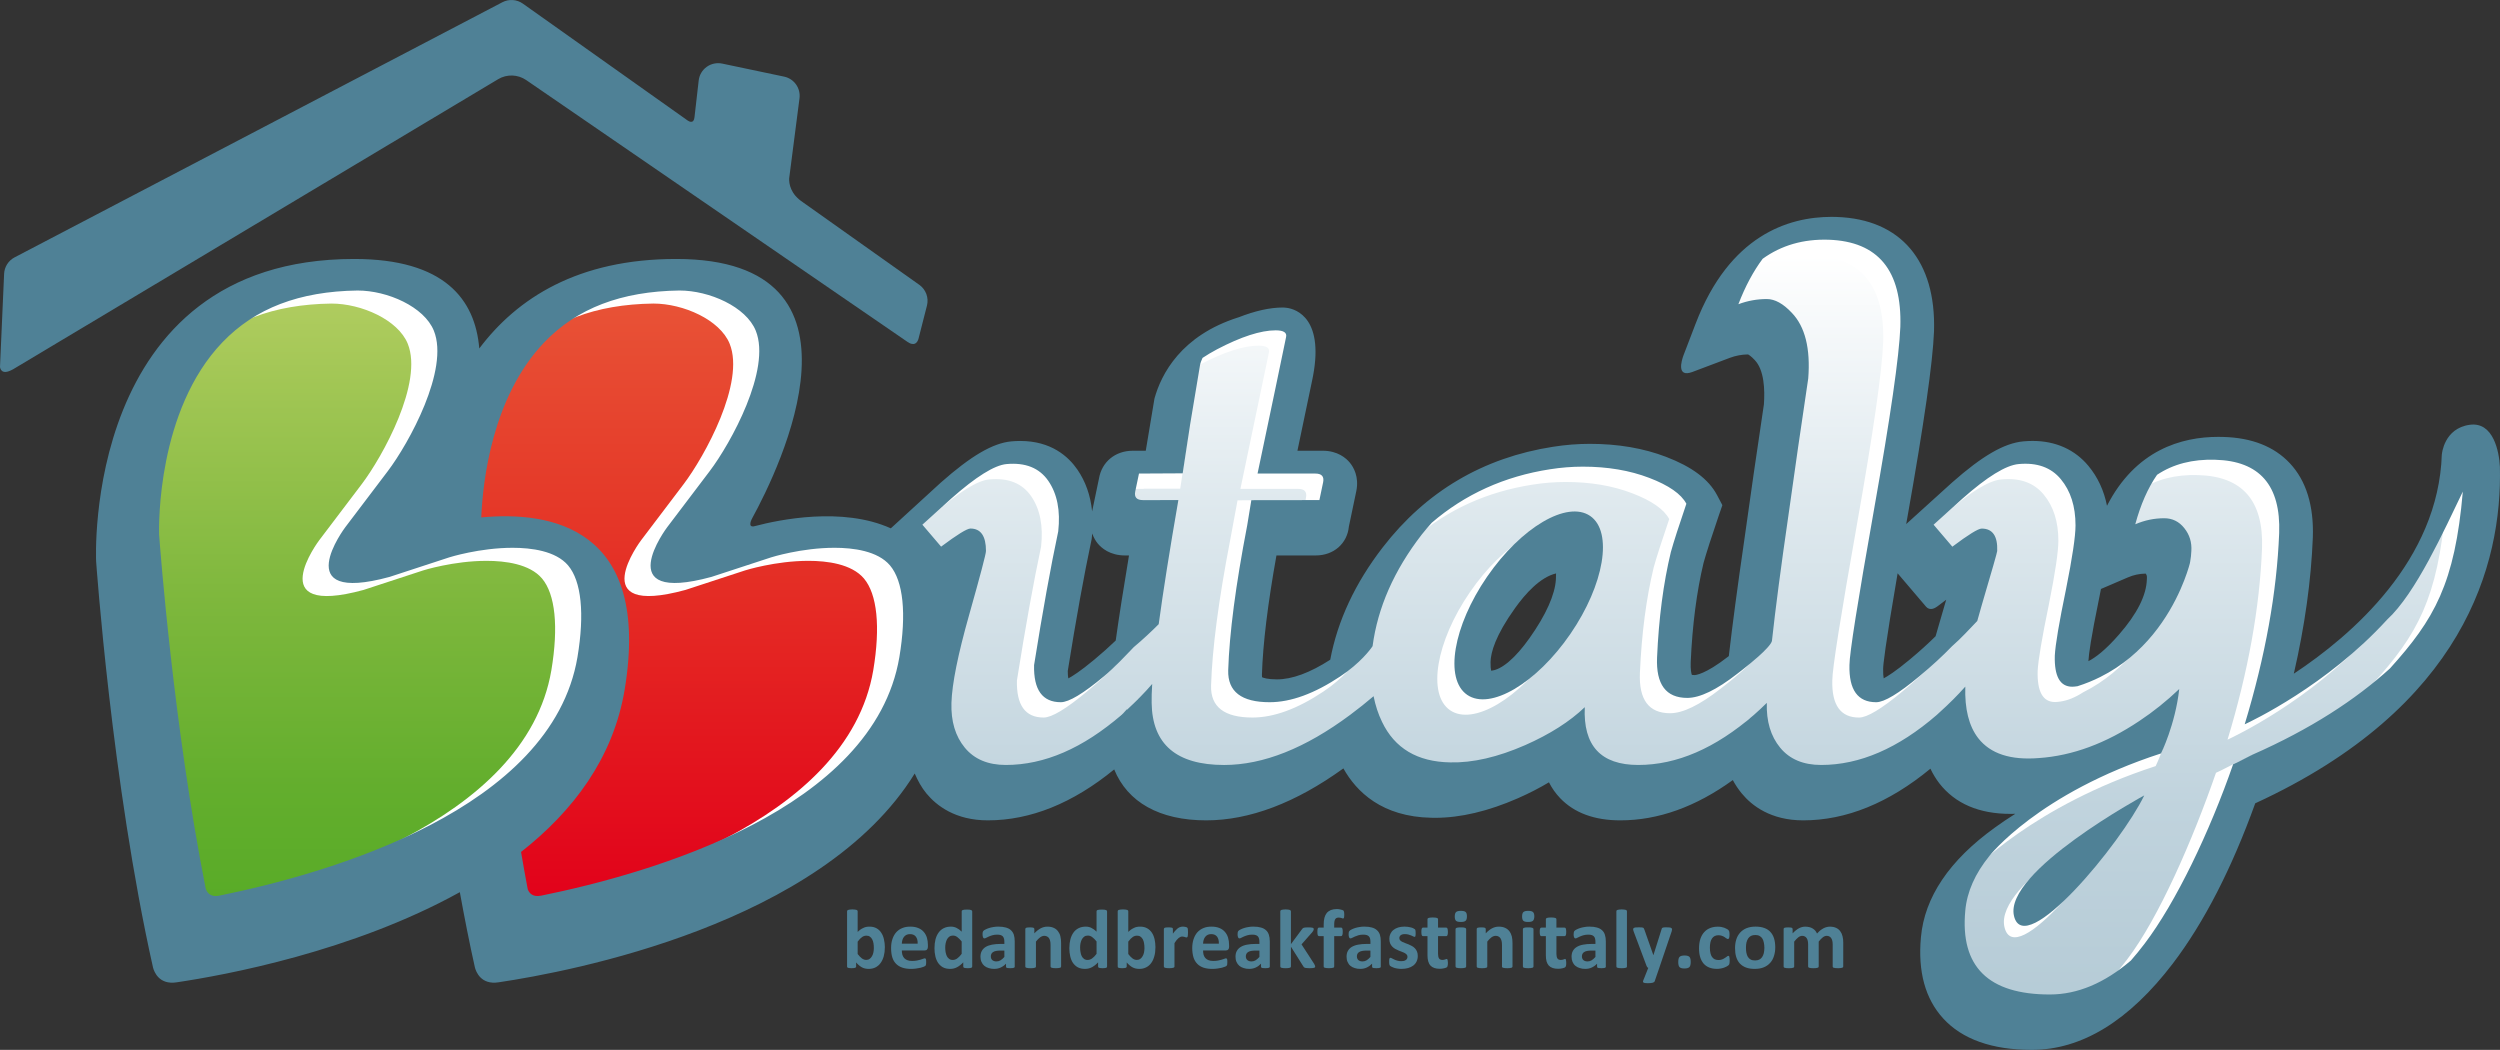 <?xml version="1.0" encoding="utf-8"?>
<!-- Generator: Adobe Illustrator 15.1.0, SVG Export Plug-In . SVG Version: 6.00 Build 0)  -->
<!DOCTYPE svg PUBLIC "-//W3C//DTD SVG 1.1//EN" "http://www.w3.org/Graphics/SVG/1.1/DTD/svg11.dtd">
<svg version="1.1" id="Livello_1" xmlns:x="http://ns.adobe.com/Extensibility/1.0/" xmlns:i="http://ns.adobe.com/AdobeIllustrator/10.0/" xmlns:graph="http://ns.adobe.com/Graphs/1.0/"
	 xmlns="http://www.w3.org/2000/svg" xmlns:xlink="http://www.w3.org/1999/xlink" x="0px" y="0px" width="294px" height="123.464px"
	 viewBox="0 0 294 123.464" enable-background="new 0 0 294 123.464" xml:space="preserve">
<rect x="0" y="0" width="294" height="123.464" fill="#333333" stroke="none"/>
<g>
	<path fill="#FFFFFF" d="M291.815,54.414c-0.081-1.65-0.639-2.892-1.066-2.892c-0.003,0-0.003,0-0.005,0
		c-1.139,0.154-1.371,1.11-1.413,1.479l-0.009,0.09c-0.536,13.587-11.728,22.969-18.372,27.363l-4.54,3.001l1.222-5.304
		c1.255-5.447,1.989-10.693,2.181-15.583c0.114-3.155-0.599-5.578-2.124-7.201c-1.422-1.515-3.536-2.321-6.286-2.394
		c-0.183-0.006-0.363-0.009-0.546-0.009c-5.038,0-8.787,2.328-11.139,6.92l-2.849,5.559l-1.219-6.125
		c-0.286-1.438-0.866-2.69-1.725-3.724c-1.184-1.428-2.83-2.153-4.892-2.153c-0.291,0-0.591,0.017-0.889,0.042
		c-1.736,0.162-4.011,1.534-7.138,4.301l-7.172,6.497l3.497,4.101l5.424-4.09l-1.795,6.252c-0.234,0.819-0.54,1.861-0.934,3.2
		c-0.109,0.366-0.463,1.63-0.463,1.63l-0.413,0.408c-0.956,0.945-2.029,1.915-3.191,2.879c-1.421,1.181-2.575,2.008-3.435,2.456
		l-2.02,0.568l-1.126-2.115c-0.078-0.439-0.111-0.962-0.1-1.522c0.007-0.99,0.563-4.737,1.657-11.141l-0.048,0.043l0.768-4.246
		l0.141-0.815l0.006,0.008l0.356-1.987c1.954-11.004,2.97-18.073,3.105-21.593c0.154-4.962-1.341-10.937-9.353-11.214
		c-0.173-0.007-0.348-0.01-0.519-0.01c-6.425,0-11.121,3.757-13.959,11.165l-0.747,1.949l1.956-0.737
		c0.945-0.356,1.894-0.535,2.896-0.547l0.52-0.006l0.466,0.229c0.44,0.216,0.917,0.595,1.399,1.109
		c1.338,1.399,1.903,3.711,1.677,6.872l-0.019,0.168c-0.812,5.428-1.594,10.817-2.315,16.022c-0.776,5.314-1.38,9.856-1.798,13.503
		l-0.173,0.958l-0.721,0.56c-2.805,2.185-4.435,2.643-5.31,2.643c-0.28,0-0.479-0.024-0.606-0.042l-1.302-0.181l-0.444-1.236
		c-0.212-0.592-0.301-1.375-0.261-2.33c0.198-4.508,0.725-8.579,1.59-12.171c0.327-1.179,0.918-3.021,1.808-5.632l0.132-0.38
		l-0.188-0.355c-0.729-1.374-2.316-2.513-4.857-3.482c-2.397-0.917-5.145-1.383-8.168-1.383c-1.318,0-2.655,0.106-3.981,0.316
		c-7.654,1.184-13.932,4.886-18.657,11.009c-3.031,3.918-4.97,8.053-5.762,12.29l-0.172,0.92l-0.787,0.508
		c-2.734,1.763-5.244,2.656-7.458,2.656c-1.131,0-2.033-0.157-2.681-0.469l-0.965-0.465l-0.22-1.047
		c-0.051-0.24-0.07-0.503-0.061-0.805c0.113-3.715,0.699-8.543,1.741-14.347l0.321-1.791h6.437c0.986,0,1.651-0.551,1.736-1.438
		l0.01-0.12l0.896-4.273c0.151-0.762-0.084-1.248-0.306-1.519c-0.23-0.282-0.683-0.617-1.528-0.617h-5.643
		c0,0,1.799-8.568,2.259-10.786c0.748-3.416,0.214-4.861-0.17-5.42c-0.318-0.461-0.731-0.586-0.824-0.604l-0.293-0.033
		c-1.23,0-2.722,0.34-4.432,1.01l-2.39,0.937c-3.889,1.894-5.5,4.779-6.156,7.061l-1.307,7.835h-3.37
		c-0.989,0.001-1.673,0.544-1.843,1.528l-0.809,4.415l-4.168,0.223c-0.149-1.492-0.731-3.799-1.485-4.895
		c-1.108-1.607-2.768-2.422-4.934-2.422c-0.274,0-0.561,0.016-0.851,0.042c-1.664,0.161-3.904,1.531-7.024,4.291l-6.928,6.339
		l-1.306-0.589c-1.801-0.813-4.03-1.226-6.625-1.226c-2.949,0-5.678,0.532-7.312,0.931l-0.216,0.216h-0.658
		c-0.18,0.033-0.354,0.049-0.528,0.049c-0.888,0-1.679-0.439-2.119-1.173c-0.234-0.391-0.428-0.96-0.317-1.706l-0.133-0.224
		l0.598-1.092c4.14-7.563,7.448-17.526,4.316-22.812c-1.75-2.952-5.572-4.45-11.359-4.45c-9.388,0-16.592,3.25-21.413,9.659
		l-3.43,4.561l-0.475-5.686c-0.306-3.663-1.938-8.534-12.539-8.534c-8.247,0-14.826,2.509-19.555,7.458
		c-9.244,9.671-8.633,25.647-8.629,25.757c0.018,0.259,1.862,26.118,6.626,47.388c0.018,0.069,0.059,0.151,0.142,0.159
		c0.064,0,0.132-0.008,0.227-0.022c5.697-0.844,20.275-3.543,32.555-10.352l2.651-1.47l0.542,2.981
		c0.606,3.339,1.181,6.209,1.739,8.703c0.017,0.069,0.059,0.151,0.142,0.159c0.063,0,0.132-0.008,0.227-0.022
		c8.486-1.259,36.986-6.676,47.398-23.546l2.198-3.562l1.65,3.848c0.33,0.769,0.666,1.348,1.055,1.82
		c1.304,1.574,3.169,2.373,5.546,2.373c4.489,0,9.024-1.851,13.48-5.499l2.28-1.866l1.111,2.729c1.56,3.831,5.647,4.636,8.801,4.636
		c4.633,0,9.634-1.918,14.864-5.698l1.98-1.432l1.193,2.133c1.699,3.045,4.56,4.622,8.495,4.691l0.407,0.006
		c2.666,0,5.646-0.713,8.852-2.117c1.22-0.538,2.367-1.127,3.408-1.75l2.002-1.195l1.053,2.079c0.254,0.501,0.572,0.952,0.95,1.346
		c1.229,1.285,3.079,1.938,5.501,1.938c3.973,0,7.994-1.455,11.954-4.324l2.019-1.462l1.175,2.196
		c0.23,0.433,0.506,0.844,0.814,1.218c1.298,1.573,3.164,2.372,5.547,2.372c4.522,0,9.091-1.878,13.576-5.579l2.153-1.778
		l1.195,2.524c0.229,0.483,0.505,0.935,0.806,1.327c1.443,1.846,3.614,2.744,6.636,2.744c0.168,0,0.339-0.003,0.51-0.009
		l4.314,0.597l-3.616,3.026c-0.846,0.531-1.08,1.438-1.774,1.943c-4.806,3.46-7.428,7.269-7.79,11.327
		c-0.314,3.385,0.373,6.03,2.043,7.864c1.816,1.992,4.788,3.004,8.834,3.004c5.155,0,10.153-3.13,14.853-9.299
		c3.522-4.636,6.676-10.78,9.373-18.261l0.309-0.858l0.83-0.38C287.532,81.231,292.084,65.596,291.815,54.414z M134.915,65.096
		c-0.633,3.768-1.156,7.115-1.554,9.948l-0.104,0.745l-0.542,0.52c-0.803,0.773-1.69,1.564-2.636,2.351
		c-1.4,1.167-2.553,1.994-3.427,2.456l-2.372,0.91l-0.784-2.43c-0.07-0.37-0.105-0.796-0.105-1.266v-0.172l0.028-0.171
		c0.995-6.216,1.936-11.416,2.796-15.457l0.01-0.046c0.016-0.148,0.041-0.396,0.049-0.502l4.229-0.523
		c0.081,0.241,0.202,0.411,0.265,0.488c0.23,0.28,0.683,0.616,1.53,0.617h3.041L134.915,65.096z M184.67,73.974
		c-3.997,5.81-9.424,9.016-12.129,7.155s-0.767-7.367,3.227-13.177c3.991-5.807,8.531-9.719,11.236-7.861
		C189.707,61.952,188.658,68.167,184.67,73.974z M250.836,75.465c-1.54,1.768-2.973,2.993-4.258,3.642l-3.154,1.591l0.005-3.705
		c0.066-1.234,0.503-3.822,1.302-7.687l0.424-2.172l4.198-1.804c0.956-0.413,1.921-0.622,2.95-0.634l1.077-0.013l0.662,0.848
		c0.458,0.587,0.656,1.25,0.603,2.055C254.582,69.992,253.299,72.644,250.836,75.465z"/>
</g>
<g>
	<linearGradient id="SVGID_1_" gradientUnits="userSpaceOnUse" x1="197.036" y1="29.989" x2="197.036" y2="118.757">
		<stop  offset="0" style="stop-color:#FFFFFF"/>
		<stop  offset="0.324" style="stop-color:#DFE9EE"/>
		<stop  offset="0.733" style="stop-color:#C0D3DD"/>
		<stop  offset="1" style="stop-color:#B5CBD6"/>
	</linearGradient>
	<path fill="url(#SVGID_1_)" d="M278.703,74.677c-7.068,7.746-15.968,11.949-16.744,12.306c2.434-8.033,3.782-15.53,4.055-22.484
		c0.2-5.615-2.302-8.489-7.509-8.627c-2.676-0.087-4.956,0.506-6.851,1.768c-1.078,1.558-1.933,3.494-2.562,5.819
		c1.097-0.474,2.232-0.71,3.401-0.71c0.958,0,1.75,0.386,2.367,1.166c0.62,0.776,0.893,1.675,0.826,2.688
		c-0.012,0.414-0.065,0.83-0.138,1.252l0.016-0.015c0,0-0.019,0.078-0.055,0.216c-0.194,0.986-0.557,2.001-1.094,3.038
		c-1.372,3.107-4.18,7.695-9.438,10.323c-0.943,0.611-1.837,0.968-2.685,1.087c-0.015,0.006-0.03,0.009-0.045,0.015l0.012-0.012
		c-0.197,0.027-0.396,0.054-0.584,0.054c-1.433-0.003-2.115-1.22-2.047-3.656c0.066-1.282,0.507-3.886,1.318-7.812
		c0.746-3.722,1.118-6.224,1.118-7.506c0-2.235-0.575-4.045-1.729-5.433c-1.148-1.387-2.805-1.978-4.969-1.777
		c-1.489,0.138-3.688,1.489-6.595,4.06c-1.133,1.025-2.263,2.05-3.396,3.075l2.203,2.583c1.891-1.42,3.041-2.13,3.448-2.13
		c1.286,0,1.894,0.881,1.828,2.637c0,0.138-0.608,2.269-1.825,6.392c-0.188,0.641-0.359,1.25-0.521,1.84
		c-0.848,0.878-1.881,2.025-2.969,2.969c-1.085,1.126-2.364,2.304-3.845,3.539c-2.436,2.029-4.126,3.044-5.072,3.044
		c-2.164,0-3.213-1.453-3.144-4.363c0-1.354,0.965-7.458,2.892-18.317c1.927-10.856,2.957-18.011,3.092-21.46
		c0.204-6.628-2.604-10.044-8.42-10.248c-2.99-0.096-5.576,0.656-7.772,2.242c-1.097,1.471-2.053,3.247-2.855,5.342
		c1.082-0.407,2.196-0.608,3.347-0.608c0.947,0,1.93,0.542,2.942,1.624c1.556,1.621,2.2,4.192,1.927,7.709
		c-0.812,5.415-1.588,10.79-2.334,16.133c-0.866,5.966-1.513,10.88-1.938,14.76c-0.243,0.836-2.967,2.966-2.967,2.966
		c-0.359,0.293-0.722,0.584-1.103,0.869c-2.436,1.896-4.398,2.843-5.888,2.843c-2.502-0.003-3.686-1.588-3.548-4.77
		c0.201-4.6,0.743-8.726,1.621-12.378c0.339-1.216,0.947-3.11,1.825-5.684c-0.605-1.147-2.062-2.163-4.363-3.042
		c-2.298-0.881-4.905-1.321-7.812-1.321c-1.285,0-2.571,0.105-3.856,0.306c-5.384,0.833-10.014,2.942-13.912,6.29
		c-0.398,0.458-0.8,0.908-1.181,1.396c-3.26,4.219-5.178,8.593-5.777,13.118c0,0-0.884,1.393-2.966,2.969
		c-0.276,0.192-0.534,0.39-0.818,0.578c-3.044,2.029-5.819,3.044-8.32,3.044c-3.317,0-4.939-1.25-4.872-3.754
		c0.135-4.327,0.878-10.008,2.234-17.043l0.879-4.743c0,0,1.486-0.024,2.484-0.009l5.519-0.003l0.048-0.32
		c0.132-0.674-0.174-1.016-0.917-1.016h-6.796c1.624-7.712,2.739-13.055,3.351-16.031c0.132-0.539-0.276-0.812-1.219-0.812
		c-1.76,0-4.06,0.746-6.901,2.232c-0.629,0.335-1.188,0.671-1.7,1.01c-0.141,0.297-0.253,0.593-0.303,0.89l0.569,6.937l-0.875,5.747
		h-4.282l-0.005,0.027h-2.578l-0.44,2.104c-0.136,0.68,0.167,1.016,0.912,1.019l4.159-0.003c-1.019,5.87-1.789,10.724-2.312,14.593
		c-0.865,0.872-1.841,1.777-2.934,2.708c-0.011,0.087-0.024,0.177-0.036,0.261c-1.003,1.016-2.15,2.067-3.47,3.164
		c-2.433,2.029-4.125,3.044-5.071,3.044c-2.167,0-3.214-1.453-3.146-4.363c1.013-6.358,1.961-11.602,2.841-15.728
		c0.271-2.436-0.118-4.414-1.166-5.936c-1.05-1.522-2.689-2.182-4.922-1.978c-1.42,0.135-3.586,1.486-6.495,4.057
		c-1.129,1.025-2.261,2.05-3.392,3.075l2.201,2.58c1.892-1.417,3.044-2.127,3.449-2.13c1.218,0.003,1.828,0.881,1.828,2.64
		c0,0.339-0.66,2.841-1.978,7.509c-1.321,4.668-2.017,8.117-2.083,10.35c-0.066,2.163,0.457,3.925,1.575,5.276
		c1.115,1.352,2.722,2.028,4.82,2.028c4.531,0,9.065-1.959,13.593-5.882c0.076-0.065,0.141-0.135,0.214-0.2
		c0.144-0.159,0.298-0.312,0.439-0.474c-0.002,0.021-0.002,0.042-0.003,0.063c1.062-0.977,2.462-2.05,3.367-3.102
		c-0.054,0.875-0.475,1.69-0.461,2.29c0.064,4.869,2.908,7.305,8.521,7.308c4.601-0.003,9.539-1.962,14.815-5.888
		c0.992-0.737,1.906-1.471,2.763-2.202c0.216,1.084,0.542,2.092,0.992,3.015c1.483,3.113,4.156,4.704,8.012,4.77
		c2.64,0.066,5.582-0.61,8.827-2.031c2.91-1.285,5.244-2.771,7.006-4.461c-0.204,4.534,1.891,6.795,6.289,6.795
		c4.531,0,9.061-1.959,13.598-5.885c0.527-0.461,1.027-0.935,1.519-1.417c-0.065,2.163,0.459,3.922,1.573,5.273
		c1.115,1.354,2.721,2.028,4.821,2.028c4.53,0,9.064-1.959,13.595-5.885c0.123-0.107,0.23-0.219,0.354-0.326
		c0.009-0.013,0.021-0.024,0.033-0.033v0.003c1.061-0.956,2.391-1.786,3.305-2.813c-0.081,2.609,0.078,4.482,1.184,5.909
		c1.43,1.83,3.806,2.604,7.135,2.334c3.938-0.27,7.877-1.723,11.814-4.363c1.633-1.081,4.579-2.648,6.074-4.069
		c-0.462,4.171-2.14,7.572-2.14,7.572c-14.479,4.705-21.568,12.369-21.568,12.369c-1.681,2.067-2.643,4.216-2.841,6.451
		c-0.607,6.562,2.703,9.844,9.942,9.844c3.254,0,6.434-1.337,9.537-3.994c0.537-0.614,1.07-1.268,1.601-1.966
		c3.691-4.86,7.659-13.954,10.422-21.916c0.778-0.342,1.482-0.749,2.22-1.103c0.117-0.312,0.063-0.162,0.006-0.003
		c6.904-3.038,12.187-5.702,16.208-9.352c5.226-5.783,7.641-9.969,8.572-20.81C285.384,64.21,282.097,71.566,278.703,74.677z
		 M182.656,76.367c-3.994,5.81-9.424,9.016-12.129,7.155c-2.703-1.861-1.657-8.075,2.337-13.885
		c3.991-5.807,9.423-9.01,12.126-7.152C187.696,64.345,186.647,70.56,182.656,76.367z M235.725,109.03
		c-1.229-5.214,14.428-13.685,14.428-13.685C247.409,101.018,236.954,114.247,235.725,109.03z"/>
	<linearGradient id="SVGID_2_" gradientUnits="userSpaceOnUse" x1="40.459" y1="35.699" x2="40.459" y2="106.909">
		<stop  offset="0" style="stop-color:#AFCC5F"/>
		<stop  offset="0.136" style="stop-color:#A1C654"/>
		<stop  offset="0.499" style="stop-color:#7DB73C"/>
		<stop  offset="0.8" style="stop-color:#63AE2D"/>
		<stop  offset="1" style="stop-color:#58AB27"/>
	</linearGradient>
	<path fill="url(#SVGID_2_)" d="M21.115,105.995c-3.78-19.135-5.353-39.954-5.474-41.629c-0.027-1.025-0.223-14.59,7.457-22.587
		c3.835-3.994,9.034-5.987,15.878-6.08c3.53,0,7.837,1.912,8.976,4.726c1.849,4.569-2.947,13.256-5.417,16.516l-5.007,6.607
		c0,0-6.868,9.124,5.215,5.831h0.001l7.019-2.298c0.014-0.006,3.569-1.126,7.455-1.126c2.174,0,5.07,0.359,6.522,2.073
		c1.564,1.849,1.955,5.678,1.101,10.787c-3.039,17.948-29.221,25.431-42.119,28.046C21.593,107.095,21.232,106.405,21.115,105.995z"
		/>
	<linearGradient id="SVGID_3_" gradientUnits="userSpaceOnUse" x1="78.333" y1="35.699" x2="78.333" y2="106.909">
		<stop  offset="0" style="stop-color:#E85236"/>
		<stop  offset="0.318" style="stop-color:#E53A29"/>
		<stop  offset="0.732" style="stop-color:#E3161E"/>
		<stop  offset="1" style="stop-color:#E2001A"/>
	</linearGradient>
	<path fill="url(#SVGID_3_)" d="M102.697,78.814c-3.039,17.948-29.215,25.428-42.114,28.046c-0.006,0-0.009-0.003-0.015,0
		c-1.04,0.216-1.428-0.35-1.575-0.761c-0.288-1.45-0.522-2.912-0.785-4.375c6.12-4.806,10.818-11.018,12.173-19.021
		c3.215-19.216-8.817-21.089-16.854-20.319c0.181-4.249,1.278-14.203,7.427-20.606c3.835-3.994,9.034-5.987,15.878-6.08
		c3.53,0,7.837,1.912,8.976,4.726c1.849,4.569-2.947,13.256-5.417,16.516l-5.007,6.607c0,0-6.868,9.124,5.215,5.831H80.6
		l7.019-2.298c0.014-0.006,3.569-1.126,7.455-1.126c2.174,0,5.07,0.359,6.522,2.073C103.16,69.876,103.551,73.706,102.697,78.814z"
		/>
	<g>
		<g>
			<path fill-rule="evenodd" clip-rule="evenodd" fill="#4F8196" d="M104.059,111.397c0,0.39-0.046,0.746-0.129,1.055
				c-0.09,0.317-0.213,0.581-0.376,0.803c-0.16,0.222-0.363,0.39-0.595,0.51c-0.237,0.12-0.505,0.177-0.806,0.177
				c-0.144,0-0.282-0.015-0.414-0.045c-0.127-0.024-0.25-0.072-0.367-0.132c-0.114-0.063-0.232-0.141-0.346-0.237
				c-0.114-0.093-0.228-0.209-0.346-0.344v0.479c0,0.038-0.007,0.065-0.028,0.093c-0.02,0.023-0.048,0.042-0.088,0.06
				c-0.043,0.012-0.098,0.027-0.167,0.03c-0.072,0.009-0.153,0.015-0.251,0.015c-0.101,0-0.19-0.006-0.256-0.015
				c-0.066-0.003-0.12-0.019-0.163-0.03c-0.039-0.018-0.069-0.036-0.083-0.06c-0.021-0.027-0.027-0.055-0.027-0.093v-6.503
				c0-0.032,0.006-0.06,0.03-0.09c0.018-0.023,0.054-0.048,0.1-0.065c0.048-0.019,0.113-0.03,0.19-0.039
				c0.078-0.015,0.18-0.021,0.304-0.021c0.123,0,0.219,0.007,0.298,0.021c0.081,0.009,0.142,0.021,0.19,0.039
				c0.048,0.018,0.085,0.042,0.102,0.065c0.021,0.03,0.03,0.058,0.03,0.09v2.437c0.112-0.114,0.227-0.207,0.336-0.288
				c0.114-0.074,0.228-0.141,0.338-0.188c0.111-0.057,0.228-0.096,0.345-0.117c0.117-0.023,0.246-0.032,0.377-0.032
				c0.327,0,0.599,0.065,0.829,0.197c0.225,0.126,0.412,0.303,0.55,0.524c0.151,0.222,0.251,0.477,0.317,0.776
				C104.022,110.759,104.059,111.07,104.059,111.397z M102.763,111.487c0-0.188-0.011-0.371-0.041-0.549
				c-0.03-0.17-0.075-0.326-0.146-0.461c-0.067-0.135-0.159-0.243-0.271-0.32c-0.112-0.087-0.247-0.123-0.411-0.123
				c-0.087,0-0.17,0.009-0.244,0.033c-0.082,0.023-0.165,0.062-0.251,0.116c-0.083,0.061-0.169,0.129-0.258,0.219
				c-0.087,0.09-0.177,0.198-0.28,0.333v1.459c0.177,0.228,0.34,0.398,0.498,0.516c0.167,0.117,0.331,0.177,0.505,0.177
				c0.163,0,0.301-0.042,0.409-0.126c0.115-0.084,0.207-0.188,0.278-0.32c0.078-0.132,0.133-0.282,0.165-0.45
				C102.749,111.823,102.763,111.655,102.763,111.487z"/>
			<path fill-rule="evenodd" clip-rule="evenodd" fill="#4F8196" d="M109.123,111.328c0,0.153-0.035,0.258-0.105,0.336
				c-0.063,0.075-0.159,0.107-0.275,0.107h-2.688c0,0.189,0.022,0.36,0.066,0.516c0.046,0.153,0.12,0.279,0.216,0.39
				c0.1,0.104,0.222,0.188,0.373,0.243c0.154,0.06,0.34,0.087,0.556,0.087s0.408-0.019,0.571-0.049
				c0.169-0.032,0.309-0.065,0.423-0.104c0.124-0.039,0.226-0.072,0.307-0.102c0.076-0.036,0.141-0.051,0.19-0.051
				c0.032,0,0.056,0.009,0.078,0.021c0.018,0.012,0.034,0.03,0.048,0.06c0.012,0.03,0.022,0.072,0.025,0.129
				c0.004,0.052,0.009,0.117,0.009,0.204c0,0.069-0.004,0.132-0.006,0.186c-0.003,0.051-0.006,0.093-0.017,0.132
				c-0.006,0.03-0.015,0.066-0.025,0.09c-0.016,0.027-0.031,0.048-0.057,0.069c-0.018,0.023-0.08,0.054-0.171,0.093
				c-0.096,0.042-0.22,0.081-0.367,0.12c-0.148,0.036-0.32,0.068-0.512,0.093c-0.189,0.03-0.396,0.045-0.613,0.045
				c-0.39,0-0.737-0.048-1.028-0.146c-0.296-0.103-0.542-0.246-0.742-0.45c-0.198-0.2-0.348-0.452-0.445-0.761
				c-0.094-0.312-0.141-0.668-0.141-1.082c0-0.386,0.046-0.743,0.151-1.052c0.104-0.317,0.253-0.587,0.444-0.806
				c0.195-0.219,0.428-0.384,0.708-0.5c0.283-0.12,0.596-0.174,0.945-0.174c0.369,0,0.682,0.054,0.939,0.164
				c0.268,0.105,0.484,0.258,0.65,0.453c0.167,0.191,0.293,0.419,0.373,0.68c0.079,0.264,0.118,0.552,0.118,0.863V111.328z
				 M107.918,110.972c0.012-0.354-0.063-0.626-0.213-0.82c-0.15-0.201-0.38-0.3-0.695-0.3c-0.156,0-0.294,0.029-0.414,0.087
				c-0.12,0.06-0.214,0.141-0.291,0.239c-0.08,0.102-0.137,0.219-0.182,0.359c-0.041,0.135-0.058,0.282-0.07,0.435H107.918z"/>
			<path fill-rule="evenodd" clip-rule="evenodd" fill="#4F8196" d="M114.33,113.663c0,0.038-0.01,0.065-0.028,0.093
				c-0.017,0.023-0.042,0.042-0.085,0.06c-0.038,0.012-0.088,0.027-0.16,0.03c-0.066,0.009-0.15,0.015-0.25,0.015
				c-0.1,0-0.188-0.006-0.254-0.015c-0.067-0.003-0.119-0.019-0.164-0.03c-0.039-0.018-0.069-0.036-0.088-0.06
				c-0.016-0.027-0.022-0.055-0.022-0.093v-0.492c-0.229,0.243-0.467,0.435-0.722,0.569c-0.241,0.135-0.521,0.201-0.825,0.201
				c-0.333,0-0.619-0.063-0.853-0.191c-0.229-0.132-0.421-0.31-0.565-0.528c-0.145-0.222-0.254-0.479-0.317-0.772
				c-0.071-0.297-0.101-0.608-0.101-0.935c0-0.39,0.041-0.746,0.12-1.059c0.087-0.312,0.211-0.578,0.375-0.8
				c0.159-0.222,0.361-0.387,0.601-0.506c0.241-0.12,0.519-0.18,0.833-0.18c0.247,0,0.47,0.051,0.67,0.155
				c0.202,0.099,0.403,0.24,0.601,0.438v-2.391c0-0.033,0.006-0.061,0.022-0.087c0.021-0.027,0.051-0.048,0.099-0.066
				c0.05-0.018,0.109-0.033,0.193-0.042c0.081-0.006,0.182-0.012,0.303-0.012c0.122,0,0.223,0.006,0.3,0.012
				c0.079,0.009,0.144,0.024,0.188,0.042c0.048,0.019,0.078,0.039,0.101,0.066c0.017,0.026,0.031,0.054,0.031,0.087V113.663z
				 M113.093,110.714c-0.18-0.222-0.352-0.393-0.517-0.515c-0.16-0.12-0.328-0.177-0.506-0.177c-0.162,0-0.301,0.038-0.421,0.122
				c-0.118,0.078-0.208,0.187-0.283,0.324c-0.066,0.132-0.12,0.284-0.157,0.455c-0.035,0.162-0.051,0.333-0.051,0.507
				c0,0.186,0.016,0.365,0.042,0.539c0.036,0.177,0.081,0.333,0.149,0.471c0.064,0.135,0.159,0.245,0.27,0.323
				c0.111,0.084,0.251,0.129,0.425,0.129c0.087,0,0.168-0.018,0.243-0.039c0.085-0.026,0.169-0.068,0.252-0.12
				c0.084-0.06,0.172-0.132,0.261-0.219c0.09-0.093,0.184-0.206,0.293-0.341V110.714z"/>
			<path fill-rule="evenodd" clip-rule="evenodd" fill="#4F8196" d="M119.334,113.675c0,0.045-0.015,0.084-0.051,0.11
				c-0.033,0.024-0.084,0.042-0.154,0.055c-0.072,0.015-0.175,0.021-0.314,0.021c-0.148,0-0.256-0.006-0.324-0.021
				c-0.069-0.013-0.115-0.03-0.144-0.055c-0.029-0.026-0.041-0.065-0.041-0.11v-0.348c-0.18,0.191-0.387,0.345-0.622,0.452
				c-0.233,0.111-0.49,0.162-0.773,0.162c-0.234,0-0.449-0.03-0.646-0.096c-0.195-0.058-0.366-0.145-0.51-0.267
				c-0.141-0.117-0.253-0.27-0.33-0.447c-0.082-0.18-0.124-0.386-0.124-0.623c0-0.261,0.051-0.477,0.154-0.668
				c0.099-0.188,0.25-0.348,0.446-0.471c0.198-0.126,0.451-0.219,0.749-0.275c0.298-0.057,0.641-0.09,1.032-0.09h0.43v-0.264
				c0-0.141-0.014-0.261-0.046-0.362c-0.029-0.105-0.074-0.195-0.136-0.261c-0.063-0.069-0.15-0.12-0.259-0.153
				c-0.106-0.036-0.235-0.051-0.397-0.051c-0.206,0-0.393,0.021-0.555,0.069c-0.165,0.045-0.306,0.096-0.431,0.152
				c-0.127,0.054-0.234,0.108-0.315,0.153c-0.085,0.048-0.153,0.068-0.205,0.068c-0.035,0-0.069-0.012-0.101-0.029
				c-0.022-0.03-0.049-0.061-0.066-0.105c-0.021-0.042-0.028-0.093-0.042-0.155c-0.009-0.063-0.012-0.132-0.012-0.207
				c0-0.102,0.006-0.183,0.025-0.246c0.014-0.057,0.045-0.11,0.091-0.155c0.045-0.051,0.126-0.103,0.246-0.156
				c0.111-0.062,0.247-0.116,0.404-0.165c0.15-0.048,0.319-0.09,0.503-0.116c0.183-0.036,0.375-0.051,0.569-0.051
				c0.348,0,0.638,0.032,0.881,0.102c0.251,0.065,0.453,0.168,0.611,0.314c0.156,0.135,0.271,0.317,0.348,0.536
				c0.069,0.222,0.105,0.482,0.105,0.785V113.675z M118.115,111.787h-0.477c-0.201,0-0.369,0.015-0.514,0.045
				c-0.143,0.026-0.256,0.071-0.346,0.135c-0.087,0.054-0.156,0.132-0.195,0.216c-0.041,0.084-0.062,0.18-0.062,0.287
				c0,0.184,0.057,0.33,0.174,0.435c0.117,0.103,0.282,0.159,0.488,0.159c0.176,0,0.336-0.045,0.478-0.132
				c0.148-0.093,0.301-0.222,0.453-0.396V111.787z"/>
			<path fill-rule="evenodd" clip-rule="evenodd" fill="#4F8196" d="M124.785,113.663c0,0.029-0.01,0.057-0.027,0.087
				c-0.018,0.026-0.051,0.042-0.098,0.057c-0.048,0.018-0.114,0.033-0.196,0.039c-0.078,0.009-0.177,0.015-0.296,0.015
				c-0.117,0-0.223-0.006-0.301-0.015c-0.083-0.006-0.145-0.021-0.193-0.039c-0.043-0.015-0.075-0.03-0.099-0.057
				c-0.017-0.03-0.03-0.058-0.03-0.087v-2.523c0-0.21-0.015-0.378-0.051-0.497c-0.027-0.123-0.072-0.228-0.13-0.314
				c-0.058-0.084-0.136-0.156-0.233-0.201c-0.092-0.051-0.2-0.075-0.325-0.075c-0.156,0-0.315,0.058-0.477,0.171
				c-0.167,0.117-0.33,0.285-0.503,0.507v2.934c0,0.029-0.009,0.057-0.03,0.087c-0.022,0.026-0.059,0.042-0.106,0.057
				c-0.048,0.018-0.106,0.033-0.189,0.039c-0.079,0.009-0.181,0.015-0.298,0.015c-0.126,0-0.224-0.006-0.306-0.015
				c-0.078-0.006-0.141-0.021-0.19-0.039c-0.046-0.015-0.083-0.03-0.102-0.057c-0.022-0.03-0.027-0.058-0.027-0.087v-4.411
				c0-0.036,0.004-0.06,0.021-0.084c0.02-0.03,0.048-0.048,0.088-0.068c0.045-0.013,0.101-0.024,0.162-0.03
				c0.072-0.012,0.159-0.012,0.262-0.012c0.104,0,0.193,0,0.259,0.012c0.072,0.006,0.126,0.018,0.161,0.03
				c0.04,0.021,0.064,0.038,0.085,0.068c0.018,0.024,0.021,0.048,0.021,0.084v0.507c0.249-0.261,0.495-0.456,0.746-0.591
				c0.25-0.132,0.516-0.197,0.788-0.197c0.303,0,0.552,0.051,0.758,0.149c0.207,0.096,0.375,0.23,0.496,0.401
				c0.13,0.171,0.225,0.369,0.277,0.597c0.057,0.228,0.084,0.497,0.084,0.817V113.663z"/>
			<path fill-rule="evenodd" clip-rule="evenodd" fill="#4F8196" d="M130.19,113.663c0,0.038-0.01,0.065-0.024,0.093
				c-0.018,0.023-0.048,0.042-0.083,0.06c-0.039,0.012-0.096,0.027-0.168,0.03c-0.066,0.009-0.147,0.015-0.244,0.015
				c-0.102,0-0.189-0.006-0.258-0.015c-0.063-0.003-0.12-0.019-0.162-0.03c-0.042-0.018-0.067-0.036-0.09-0.06
				c-0.014-0.027-0.024-0.055-0.024-0.093v-0.492c-0.226,0.243-0.469,0.435-0.717,0.569c-0.249,0.135-0.521,0.201-0.827,0.201
				c-0.335,0-0.617-0.063-0.854-0.191c-0.232-0.132-0.418-0.31-0.569-0.528c-0.145-0.222-0.249-0.479-0.314-0.772
				c-0.063-0.297-0.101-0.608-0.101-0.935c0-0.39,0.046-0.746,0.125-1.059c0.083-0.312,0.208-0.578,0.37-0.8
				c0.163-0.222,0.362-0.387,0.601-0.506c0.244-0.12,0.523-0.18,0.837-0.18c0.246,0,0.468,0.051,0.667,0.155
				c0.202,0.099,0.401,0.24,0.602,0.438v-2.391c0-0.033,0.004-0.061,0.025-0.087c0.014-0.027,0.053-0.048,0.098-0.066
				c0.048-0.018,0.114-0.033,0.193-0.042c0.078-0.006,0.175-0.012,0.298-0.012c0.123,0,0.225,0.006,0.304,0.012
				c0.078,0.009,0.143,0.024,0.184,0.042c0.05,0.019,0.083,0.039,0.099,0.066c0.022,0.026,0.033,0.054,0.033,0.087V113.663z
				 M128.956,110.714c-0.178-0.222-0.351-0.393-0.518-0.515c-0.158-0.12-0.332-0.177-0.505-0.177c-0.164,0-0.304,0.038-0.424,0.122
				c-0.114,0.078-0.207,0.187-0.282,0.324c-0.069,0.132-0.12,0.284-0.159,0.455c-0.03,0.162-0.048,0.333-0.048,0.507
				c0,0.186,0.015,0.365,0.048,0.539c0.025,0.177,0.073,0.333,0.139,0.471c0.071,0.135,0.159,0.245,0.271,0.323
				c0.111,0.084,0.256,0.129,0.425,0.129c0.087,0,0.171-0.018,0.25-0.039c0.082-0.026,0.16-0.068,0.246-0.12
				c0.085-0.06,0.174-0.132,0.264-0.219c0.088-0.093,0.186-0.206,0.292-0.341V110.714z"/>
			<path fill-rule="evenodd" clip-rule="evenodd" fill="#4F8196" d="M135.88,111.397c0,0.39-0.042,0.746-0.132,1.055
				c-0.084,0.317-0.204,0.581-0.369,0.803c-0.159,0.222-0.361,0.39-0.601,0.51c-0.232,0.12-0.499,0.177-0.796,0.177
				c-0.153,0-0.289-0.015-0.419-0.045c-0.127-0.024-0.249-0.072-0.368-0.132c-0.117-0.063-0.234-0.141-0.348-0.237
				c-0.111-0.093-0.227-0.209-0.345-0.344v0.479c0,0.038-0.014,0.065-0.03,0.093c-0.015,0.023-0.047,0.042-0.087,0.06
				c-0.041,0.012-0.096,0.027-0.165,0.03c-0.07,0.009-0.15,0.015-0.251,0.015c-0.105,0-0.19-0.006-0.258-0.015
				c-0.067-0.003-0.122-0.019-0.162-0.03c-0.039-0.018-0.069-0.036-0.085-0.06c-0.017-0.027-0.022-0.055-0.022-0.093v-6.503
				c0-0.032,0.006-0.06,0.027-0.09c0.022-0.023,0.051-0.048,0.099-0.065c0.051-0.019,0.111-0.03,0.193-0.039
				c0.08-0.015,0.178-0.021,0.3-0.021c0.124,0,0.222,0.007,0.304,0.021c0.079,0.009,0.139,0.021,0.186,0.039
				c0.051,0.018,0.084,0.042,0.106,0.065c0.018,0.03,0.028,0.058,0.028,0.09v2.437c0.111-0.114,0.228-0.207,0.336-0.288
				c0.115-0.074,0.225-0.141,0.337-0.188c0.109-0.057,0.226-0.096,0.346-0.117c0.117-0.023,0.243-0.032,0.376-0.032
				c0.325,0,0.602,0.065,0.826,0.197c0.229,0.126,0.413,0.303,0.559,0.524s0.25,0.477,0.316,0.776
				C135.844,110.759,135.88,111.07,135.88,111.397z M134.589,111.487c0-0.188-0.015-0.371-0.045-0.549
				c-0.024-0.17-0.072-0.326-0.141-0.461c-0.069-0.135-0.164-0.243-0.273-0.32c-0.106-0.087-0.247-0.123-0.417-0.123
				c-0.081,0-0.162,0.009-0.246,0.033c-0.078,0.023-0.159,0.062-0.244,0.116c-0.08,0.061-0.168,0.129-0.259,0.219
				c-0.087,0.09-0.18,0.198-0.279,0.333v1.459c0.174,0.228,0.34,0.398,0.495,0.516c0.165,0.117,0.333,0.177,0.508,0.177
				c0.162,0,0.298-0.042,0.412-0.126c0.111-0.084,0.205-0.188,0.274-0.32c0.078-0.132,0.136-0.282,0.167-0.45
				C134.572,111.823,134.589,111.655,134.589,111.487z"/>
			<path fill-rule="evenodd" clip-rule="evenodd" fill="#4F8196" d="M139.708,109.665c0,0.114-0.007,0.213-0.013,0.291
				c-0.004,0.072-0.014,0.135-0.025,0.177c-0.02,0.042-0.035,0.072-0.059,0.09c-0.018,0.012-0.045,0.024-0.08,0.024
				c-0.025,0-0.054-0.003-0.088-0.016c-0.031-0.012-0.069-0.026-0.117-0.042c-0.038-0.012-0.08-0.023-0.132-0.032
				c-0.049-0.016-0.104-0.021-0.162-0.021c-0.072,0-0.138,0.016-0.207,0.042c-0.07,0.03-0.144,0.075-0.219,0.132
				c-0.069,0.057-0.15,0.141-0.233,0.236c-0.078,0.1-0.164,0.223-0.255,0.366v2.751c0,0.029-0.006,0.057-0.03,0.087
				c-0.017,0.026-0.053,0.042-0.108,0.057c-0.045,0.018-0.105,0.033-0.185,0.039c-0.075,0.009-0.178,0.015-0.299,0.015
				c-0.123,0-0.225-0.006-0.304-0.015c-0.078-0.006-0.144-0.021-0.192-0.039c-0.045-0.015-0.078-0.03-0.097-0.057
				c-0.021-0.03-0.033-0.058-0.033-0.087v-4.411c0-0.036,0.012-0.06,0.025-0.084c0.02-0.03,0.046-0.048,0.09-0.068
				c0.043-0.013,0.099-0.024,0.164-0.03c0.069-0.012,0.157-0.012,0.258-0.012c0.104,0,0.19,0,0.26,0.012
				c0.072,0.006,0.122,0.018,0.161,0.03c0.039,0.021,0.066,0.038,0.081,0.068c0.02,0.024,0.024,0.048,0.024,0.084v0.548
				c0.12-0.164,0.226-0.299,0.334-0.404c0.097-0.113,0.196-0.194,0.286-0.258c0.093-0.062,0.188-0.104,0.28-0.129
				c0.091-0.026,0.181-0.038,0.274-0.038c0.045,0,0.087,0,0.139,0.009c0.048,0.003,0.104,0.012,0.156,0.023
				c0.049,0.01,0.097,0.021,0.133,0.039c0.039,0.016,0.07,0.03,0.083,0.048c0.018,0.016,0.033,0.036,0.039,0.055
				c0.011,0.018,0.022,0.048,0.027,0.083c0.006,0.033,0.015,0.081,0.015,0.153C139.701,109.45,139.708,109.543,139.708,109.665z"/>
			<path fill-rule="evenodd" clip-rule="evenodd" fill="#4F8196" d="M144.546,111.328c0,0.153-0.038,0.258-0.104,0.336
				c-0.07,0.075-0.16,0.107-0.275,0.107h-2.687c0,0.189,0.02,0.36,0.062,0.516c0.048,0.153,0.118,0.279,0.217,0.39
				c0.096,0.104,0.223,0.188,0.373,0.243c0.153,0.06,0.34,0.087,0.551,0.087c0.219,0,0.411-0.019,0.575-0.049
				c0.165-0.032,0.309-0.065,0.424-0.104c0.124-0.039,0.226-0.072,0.307-0.102c0.073-0.036,0.138-0.051,0.187-0.051
				c0.032,0,0.057,0.009,0.075,0.021c0.021,0.012,0.033,0.03,0.052,0.06c0.009,0.03,0.021,0.072,0.025,0.129
				c0.003,0.052,0.008,0.117,0.008,0.204c0,0.069-0.005,0.132-0.008,0.186c0,0.051-0.004,0.093-0.01,0.132
				c-0.009,0.03-0.017,0.066-0.035,0.09c-0.012,0.027-0.025,0.048-0.051,0.069c-0.018,0.023-0.078,0.054-0.174,0.093
				c-0.094,0.042-0.217,0.081-0.363,0.12c-0.153,0.036-0.32,0.068-0.512,0.093c-0.19,0.03-0.396,0.045-0.616,0.045
				c-0.388,0-0.736-0.048-1.032-0.146c-0.295-0.103-0.538-0.246-0.733-0.45c-0.199-0.2-0.351-0.452-0.448-0.761
				c-0.091-0.312-0.146-0.668-0.146-1.082c0-0.386,0.054-0.743,0.156-1.052c0.103-0.317,0.25-0.587,0.443-0.806
				c0.199-0.219,0.431-0.384,0.708-0.5c0.282-0.12,0.593-0.174,0.944-0.174c0.37,0,0.686,0.054,0.944,0.164
				c0.264,0.105,0.479,0.258,0.647,0.453c0.169,0.191,0.292,0.419,0.372,0.68c0.079,0.264,0.12,0.552,0.12,0.863V111.328z
				 M143.338,110.972c0.01-0.354-0.063-0.626-0.21-0.82c-0.151-0.201-0.382-0.3-0.695-0.3c-0.156,0-0.295,0.029-0.415,0.087
				c-0.117,0.06-0.211,0.141-0.289,0.239c-0.081,0.102-0.138,0.219-0.179,0.359c-0.042,0.135-0.064,0.282-0.07,0.435H143.338z"/>
			<path fill-rule="evenodd" clip-rule="evenodd" fill="#4F8196" d="M149.328,113.675c0,0.045-0.018,0.084-0.054,0.11
				c-0.033,0.024-0.084,0.042-0.153,0.055c-0.069,0.015-0.177,0.021-0.314,0.021c-0.15,0-0.255-0.006-0.33-0.021
				c-0.06-0.013-0.11-0.03-0.142-0.055c-0.022-0.026-0.039-0.065-0.039-0.11v-0.348c-0.181,0.191-0.388,0.345-0.619,0.452
				c-0.234,0.111-0.488,0.162-0.773,0.162c-0.237,0-0.448-0.03-0.649-0.096c-0.195-0.058-0.364-0.145-0.509-0.267
				c-0.141-0.117-0.252-0.27-0.33-0.447c-0.084-0.18-0.12-0.386-0.12-0.623c0-0.261,0.046-0.477,0.15-0.668
				c0.101-0.188,0.25-0.348,0.451-0.471c0.198-0.126,0.445-0.219,0.745-0.275c0.295-0.057,0.638-0.09,1.035-0.09h0.428v-0.264
				c0-0.141-0.015-0.261-0.046-0.362c-0.025-0.105-0.073-0.195-0.136-0.261c-0.064-0.069-0.148-0.12-0.259-0.153
				c-0.104-0.036-0.235-0.051-0.393-0.051c-0.208,0-0.4,0.021-0.557,0.069c-0.164,0.045-0.31,0.096-0.433,0.152
				c-0.123,0.054-0.234,0.108-0.317,0.153c-0.081,0.048-0.15,0.068-0.201,0.068c-0.036,0-0.072-0.012-0.1-0.029
				c-0.022-0.03-0.051-0.061-0.069-0.105c-0.02-0.042-0.03-0.093-0.041-0.155c-0.012-0.063-0.015-0.132-0.015-0.207
				c0-0.102,0.009-0.183,0.025-0.246c0.017-0.057,0.048-0.11,0.092-0.155c0.051-0.051,0.128-0.103,0.246-0.156
				c0.114-0.062,0.249-0.116,0.406-0.165c0.151-0.048,0.319-0.09,0.505-0.116c0.185-0.036,0.375-0.051,0.566-0.051
				c0.345,0,0.643,0.032,0.884,0.102c0.248,0.065,0.452,0.168,0.611,0.314c0.159,0.135,0.27,0.317,0.344,0.536
				c0.072,0.222,0.111,0.482,0.111,0.785V113.675z M148.105,111.787h-0.476c-0.201,0-0.37,0.015-0.514,0.045
				c-0.142,0.026-0.256,0.071-0.346,0.135c-0.088,0.054-0.157,0.132-0.196,0.216c-0.042,0.084-0.064,0.18-0.064,0.287
				c0,0.184,0.062,0.33,0.179,0.435c0.117,0.103,0.278,0.159,0.49,0.159c0.174,0,0.331-0.045,0.478-0.132
				c0.145-0.093,0.295-0.222,0.451-0.396V111.787z"/>
			<path fill-rule="evenodd" clip-rule="evenodd" fill="#4F8196" d="M154.667,113.666c0,0.035-0.015,0.062-0.033,0.09
				c-0.015,0.023-0.048,0.042-0.099,0.06c-0.048,0.009-0.111,0.024-0.195,0.03c-0.084,0.009-0.189,0.015-0.321,0.015
				c-0.135,0-0.246-0.006-0.33-0.015c-0.083-0.003-0.153-0.013-0.207-0.027s-0.096-0.036-0.126-0.062
				c-0.03-0.027-0.057-0.063-0.081-0.105l-1.462-2.322v2.335c0,0.029-0.015,0.057-0.033,0.087c-0.021,0.026-0.057,0.042-0.104,0.057
				c-0.048,0.018-0.108,0.033-0.186,0.039c-0.081,0.009-0.177,0.015-0.303,0.015c-0.123,0-0.225-0.006-0.299-0.015
				c-0.078-0.006-0.144-0.021-0.192-0.039c-0.048-0.015-0.081-0.03-0.102-0.057c-0.021-0.03-0.03-0.058-0.03-0.087v-6.503
				c0-0.032,0.009-0.06,0.03-0.09c0.021-0.023,0.054-0.048,0.102-0.065c0.048-0.019,0.114-0.03,0.192-0.039
				c0.075-0.015,0.177-0.021,0.299-0.021c0.126,0,0.222,0.007,0.303,0.021c0.078,0.009,0.138,0.021,0.186,0.039
				c0.048,0.018,0.083,0.042,0.104,0.065c0.018,0.03,0.033,0.058,0.033,0.09v3.868l1.3-1.752c0.027-0.039,0.057-0.075,0.087-0.105
				c0.033-0.026,0.075-0.051,0.135-0.071c0.054-0.013,0.117-0.024,0.201-0.03c0.081-0.012,0.186-0.012,0.309-0.012
				c0.123,0,0.222,0,0.309,0.012c0.087,0.006,0.153,0.018,0.204,0.03c0.054,0.021,0.087,0.038,0.105,0.068
				c0.024,0.024,0.033,0.051,0.033,0.09c0,0.048-0.012,0.102-0.039,0.159c-0.024,0.054-0.06,0.11-0.108,0.174l-1.291,1.465
				l1.495,2.308c0.033,0.068,0.066,0.123,0.081,0.174C154.652,113.585,154.667,113.627,154.667,113.666z"/>
			<path fill-rule="evenodd" clip-rule="evenodd" fill="#4F8196" d="M158.086,107.571c0,0.096-0.006,0.171-0.012,0.23
				c-0.009,0.06-0.015,0.102-0.03,0.138c-0.015,0.027-0.027,0.045-0.045,0.06c-0.015,0.01-0.03,0.019-0.057,0.019
				c-0.021,0-0.045-0.009-0.075-0.019c-0.024-0.015-0.063-0.023-0.102-0.038c-0.045-0.013-0.09-0.021-0.146-0.036
				c-0.054-0.013-0.123-0.019-0.198-0.019c-0.087,0-0.165,0.016-0.231,0.045c-0.066,0.024-0.117,0.069-0.156,0.129
				c-0.045,0.061-0.078,0.145-0.096,0.24c-0.018,0.099-0.036,0.213-0.036,0.356v0.407h0.809c0.03,0,0.057,0.006,0.081,0.024
				c0.03,0.018,0.051,0.045,0.063,0.084c0.015,0.039,0.033,0.09,0.039,0.155c0.009,0.061,0.012,0.141,0.012,0.24
				c0,0.183-0.015,0.309-0.051,0.39c-0.03,0.074-0.081,0.113-0.144,0.113h-0.809v3.572c0,0.029-0.006,0.057-0.024,0.087
				c-0.021,0.026-0.051,0.042-0.099,0.057c-0.045,0.018-0.111,0.033-0.191,0.039c-0.084,0.009-0.186,0.015-0.3,0.015
				c-0.123,0-0.222-0.006-0.306-0.015c-0.075-0.006-0.141-0.021-0.192-0.039c-0.042-0.015-0.081-0.03-0.102-0.057
				c-0.015-0.03-0.024-0.058-0.024-0.087v-3.572h-0.551c-0.063,0-0.111-0.039-0.146-0.113c-0.027-0.081-0.042-0.207-0.042-0.39
				c0-0.1,0.003-0.18,0.009-0.24c0.009-0.065,0.024-0.116,0.033-0.155c0.021-0.039,0.042-0.066,0.06-0.084
				c0.027-0.019,0.06-0.024,0.093-0.024h0.545v-0.368c0-0.303,0.03-0.566,0.09-0.791c0.06-0.222,0.153-0.411,0.275-0.563
				c0.129-0.149,0.294-0.261,0.482-0.342c0.207-0.075,0.435-0.113,0.701-0.113c0.126,0,0.255,0.012,0.366,0.038
				c0.117,0.021,0.204,0.042,0.275,0.069c0.06,0.021,0.108,0.045,0.129,0.069c0.027,0.021,0.045,0.051,0.054,0.09
				c0.018,0.042,0.027,0.093,0.036,0.158C158.08,107.397,158.083,107.476,158.086,107.571z"/>
			<path fill-rule="evenodd" clip-rule="evenodd" fill="#4F8196" d="M162.383,113.675c0,0.045-0.012,0.084-0.045,0.11
				c-0.036,0.024-0.09,0.042-0.159,0.055c-0.069,0.015-0.173,0.021-0.312,0.021c-0.15,0-0.261-0.006-0.327-0.021
				c-0.069-0.013-0.114-0.03-0.144-0.055c-0.027-0.026-0.039-0.065-0.039-0.11v-0.348c-0.183,0.191-0.39,0.345-0.626,0.452
				c-0.228,0.111-0.485,0.162-0.77,0.162c-0.233,0-0.446-0.03-0.647-0.096c-0.195-0.058-0.366-0.145-0.509-0.267
				c-0.144-0.117-0.252-0.27-0.327-0.447c-0.084-0.18-0.123-0.386-0.123-0.623c0-0.261,0.048-0.477,0.15-0.668
				c0.102-0.188,0.251-0.348,0.443-0.471c0.207-0.126,0.453-0.219,0.752-0.275c0.297-0.057,0.642-0.09,1.031-0.09h0.432v-0.264
				c0-0.141-0.015-0.261-0.042-0.362c-0.03-0.105-0.075-0.195-0.141-0.261c-0.06-0.069-0.15-0.12-0.258-0.153
				c-0.102-0.036-0.237-0.051-0.396-0.051c-0.207,0-0.396,0.021-0.56,0.069c-0.159,0.045-0.303,0.096-0.426,0.152
				c-0.126,0.054-0.234,0.108-0.321,0.153c-0.081,0.048-0.146,0.068-0.201,0.068c-0.036,0-0.066-0.012-0.099-0.029
				c-0.027-0.03-0.048-0.061-0.069-0.105c-0.018-0.042-0.03-0.093-0.039-0.155c-0.009-0.063-0.015-0.132-0.015-0.207
				c0-0.102,0.009-0.183,0.024-0.246c0.018-0.057,0.051-0.11,0.096-0.155c0.045-0.051,0.129-0.103,0.236-0.156
				c0.12-0.062,0.255-0.116,0.405-0.165c0.159-0.048,0.33-0.09,0.509-0.116c0.183-0.036,0.372-0.051,0.566-0.051
				c0.348,0,0.638,0.032,0.887,0.102c0.246,0.065,0.45,0.168,0.605,0.314c0.156,0.135,0.276,0.317,0.351,0.536
				c0.072,0.222,0.105,0.482,0.105,0.785V113.675z M161.163,111.787h-0.47c-0.207,0-0.375,0.015-0.519,0.045
				c-0.141,0.026-0.255,0.071-0.345,0.135c-0.09,0.054-0.159,0.132-0.198,0.216c-0.042,0.084-0.06,0.18-0.06,0.287
				c0,0.184,0.06,0.33,0.17,0.435c0.12,0.103,0.282,0.159,0.492,0.159c0.177,0,0.333-0.045,0.479-0.132
				c0.146-0.093,0.299-0.222,0.449-0.396V111.787z"/>
			<path fill-rule="evenodd" clip-rule="evenodd" fill="#4F8196" d="M166.73,112.416c0,0.249-0.051,0.474-0.144,0.662
				c-0.09,0.189-0.228,0.354-0.396,0.479c-0.17,0.126-0.375,0.225-0.608,0.288c-0.237,0.062-0.489,0.096-0.761,0.096
				c-0.168,0-0.324-0.012-0.474-0.036c-0.149-0.023-0.285-0.051-0.401-0.09c-0.12-0.039-0.216-0.084-0.296-0.123
				c-0.078-0.036-0.138-0.074-0.174-0.107c-0.036-0.033-0.066-0.087-0.084-0.162c-0.021-0.072-0.027-0.186-0.027-0.329
				c0-0.094,0-0.171,0.006-0.229c0.006-0.06,0.018-0.104,0.03-0.141c0.015-0.033,0.033-0.057,0.054-0.068
				c0.015-0.013,0.042-0.019,0.072-0.019c0.033,0,0.09,0.021,0.156,0.063c0.072,0.039,0.165,0.084,0.267,0.132
				c0.105,0.054,0.231,0.102,0.366,0.138c0.144,0.048,0.303,0.065,0.479,0.065c0.114,0,0.209-0.009,0.299-0.029
				c0.087-0.027,0.165-0.061,0.225-0.103c0.066-0.045,0.117-0.096,0.149-0.164c0.033-0.066,0.051-0.142,0.051-0.226
				c0-0.099-0.033-0.188-0.093-0.254c-0.06-0.069-0.144-0.132-0.246-0.187c-0.099-0.054-0.212-0.102-0.341-0.149
				c-0.126-0.045-0.252-0.096-0.39-0.153c-0.132-0.054-0.264-0.119-0.39-0.191c-0.123-0.072-0.24-0.162-0.341-0.27
				c-0.099-0.104-0.18-0.228-0.243-0.381c-0.06-0.146-0.087-0.326-0.087-0.533c0-0.213,0.039-0.401,0.123-0.578
				s0.198-0.33,0.354-0.452c0.156-0.126,0.342-0.222,0.563-0.294c0.222-0.069,0.477-0.102,0.752-0.102
				c0.138,0,0.276,0.009,0.402,0.029c0.132,0.021,0.249,0.042,0.354,0.072c0.108,0.027,0.195,0.062,0.27,0.099
				c0.069,0.03,0.123,0.063,0.15,0.09c0.036,0.021,0.06,0.048,0.072,0.078c0.009,0.021,0.024,0.051,0.03,0.087
				c0.006,0.033,0.009,0.075,0.012,0.126c0.006,0.048,0.009,0.113,0.009,0.186c0,0.093-0.003,0.165-0.009,0.222
				c-0.003,0.057-0.009,0.099-0.021,0.132c-0.012,0.036-0.024,0.054-0.042,0.069c-0.024,0.009-0.048,0.015-0.075,0.015
				s-0.078-0.015-0.135-0.048c-0.066-0.036-0.144-0.075-0.24-0.114c-0.09-0.042-0.198-0.077-0.324-0.11
				c-0.123-0.036-0.264-0.051-0.419-0.051c-0.117,0-0.21,0.009-0.294,0.032c-0.081,0.024-0.149,0.058-0.201,0.1
				c-0.054,0.042-0.096,0.093-0.12,0.152c-0.03,0.054-0.039,0.117-0.039,0.186c0,0.103,0.03,0.184,0.09,0.252
				c0.063,0.072,0.15,0.132,0.249,0.186c0.104,0.052,0.219,0.105,0.347,0.147c0.132,0.048,0.264,0.099,0.399,0.152
				c0.132,0.058,0.264,0.12,0.392,0.188c0.129,0.072,0.246,0.162,0.351,0.268c0.105,0.11,0.186,0.233,0.246,0.383
				C166.697,112.042,166.73,112.212,166.73,112.416z"/>
			<path fill-rule="evenodd" clip-rule="evenodd" fill="#4F8196" d="M170.275,113.226c0,0.144-0.012,0.257-0.033,0.338
				c-0.012,0.075-0.039,0.126-0.066,0.162c-0.033,0.03-0.075,0.06-0.138,0.081c-0.051,0.026-0.123,0.048-0.201,0.06
				c-0.072,0.024-0.162,0.039-0.252,0.045c-0.09,0.016-0.177,0.016-0.27,0.016c-0.249,0-0.467-0.03-0.644-0.094
				c-0.18-0.062-0.33-0.158-0.447-0.284c-0.123-0.135-0.207-0.3-0.264-0.494c-0.06-0.201-0.087-0.432-0.087-0.701v-2.263h-0.53
				c-0.06,0-0.108-0.039-0.144-0.113c-0.03-0.081-0.045-0.207-0.045-0.39c0-0.1,0.003-0.18,0.009-0.24
				c0.009-0.065,0.021-0.116,0.036-0.155c0.021-0.039,0.039-0.066,0.063-0.084c0.024-0.019,0.057-0.024,0.09-0.024h0.521v-0.985
				c0-0.03,0.009-0.063,0.024-0.09c0.021-0.024,0.057-0.045,0.102-0.063c0.048-0.021,0.117-0.033,0.192-0.039
				c0.081-0.009,0.183-0.015,0.302-0.015c0.12,0,0.222,0.006,0.303,0.015c0.081,0.006,0.147,0.019,0.189,0.039
				c0.045,0.019,0.081,0.039,0.102,0.063c0.021,0.026,0.027,0.06,0.027,0.09v0.985h0.965c0.027,0,0.054,0.006,0.081,0.024
				c0.027,0.018,0.048,0.045,0.063,0.084c0.015,0.039,0.024,0.09,0.033,0.155c0.012,0.061,0.018,0.141,0.018,0.24
				c0,0.183-0.018,0.309-0.051,0.39c-0.033,0.074-0.081,0.113-0.144,0.113h-0.965v2.073c0,0.237,0.039,0.42,0.114,0.543
				c0.078,0.116,0.213,0.18,0.404,0.18c0.069,0,0.129-0.012,0.177-0.019c0.054-0.012,0.099-0.023,0.138-0.038
				c0.045-0.019,0.081-0.03,0.108-0.039c0.03-0.016,0.054-0.021,0.078-0.021c0.021,0,0.039,0.006,0.057,0.021
				c0.018,0.009,0.033,0.032,0.042,0.068c0.009,0.036,0.015,0.081,0.024,0.141C170.269,113.058,170.275,113.132,170.275,113.226z"/>
			<path fill-rule="evenodd" clip-rule="evenodd" fill="#4F8196" d="M172.42,113.663c0,0.029-0.012,0.057-0.03,0.087
				c-0.021,0.026-0.054,0.042-0.105,0.057c-0.045,0.018-0.108,0.033-0.188,0.039c-0.078,0.009-0.18,0.015-0.297,0.015
				c-0.126,0-0.225-0.006-0.303-0.015c-0.081-0.006-0.146-0.021-0.195-0.039c-0.045-0.015-0.081-0.03-0.096-0.057
				c-0.024-0.03-0.033-0.058-0.033-0.087v-4.402c0-0.029,0.009-0.06,0.033-0.084c0.015-0.026,0.051-0.045,0.096-0.065
				c0.048-0.019,0.114-0.033,0.195-0.042c0.078-0.012,0.177-0.012,0.303-0.012c0.117,0,0.219,0,0.297,0.012
				c0.081,0.009,0.144,0.023,0.188,0.042c0.051,0.021,0.084,0.039,0.105,0.065c0.018,0.024,0.03,0.055,0.03,0.084V113.663z
				 M172.511,107.76c0,0.246-0.048,0.426-0.153,0.519c-0.102,0.099-0.291,0.144-0.563,0.144c-0.285,0-0.474-0.045-0.572-0.141
				c-0.09-0.093-0.144-0.255-0.144-0.501c0-0.248,0.054-0.422,0.15-0.518c0.102-0.1,0.293-0.147,0.572-0.147
				s0.464,0.048,0.566,0.145C172.462,107.353,172.511,107.521,172.511,107.76z"/>
			<path fill-rule="evenodd" clip-rule="evenodd" fill="#4F8196" d="M177.871,113.663c0,0.029-0.009,0.057-0.033,0.087
				c-0.015,0.026-0.048,0.042-0.093,0.057c-0.048,0.018-0.114,0.033-0.198,0.039c-0.075,0.009-0.174,0.015-0.293,0.015
				c-0.123,0-0.228-0.006-0.306-0.015c-0.081-0.006-0.144-0.021-0.189-0.039c-0.048-0.015-0.081-0.03-0.096-0.057
				c-0.024-0.03-0.03-0.058-0.03-0.087v-2.523c0-0.21-0.018-0.378-0.051-0.497c-0.03-0.123-0.075-0.228-0.135-0.314
				c-0.06-0.084-0.135-0.156-0.23-0.201c-0.093-0.051-0.204-0.075-0.327-0.075c-0.159,0-0.321,0.058-0.486,0.171
				c-0.159,0.117-0.326,0.285-0.5,0.507v2.934c0,0.029-0.009,0.057-0.027,0.087c-0.024,0.026-0.051,0.042-0.107,0.057
				c-0.045,0.018-0.108,0.033-0.186,0.039c-0.078,0.009-0.18,0.015-0.3,0.015c-0.123,0-0.222-0.006-0.302-0.015
				c-0.078-0.006-0.144-0.021-0.192-0.039c-0.048-0.015-0.081-0.03-0.102-0.057c-0.018-0.03-0.027-0.058-0.027-0.087v-4.411
				c0-0.036,0.003-0.06,0.021-0.084c0.018-0.03,0.048-0.048,0.093-0.068c0.042-0.013,0.096-0.024,0.165-0.03
				c0.063-0.012,0.15-0.012,0.254-0.012c0.105,0,0.195,0,0.258,0.012c0.072,0.006,0.126,0.018,0.162,0.03
				c0.036,0.021,0.066,0.038,0.087,0.068c0.012,0.024,0.021,0.048,0.021,0.084v0.507c0.243-0.261,0.498-0.456,0.743-0.591
				c0.255-0.132,0.516-0.197,0.791-0.197c0.3,0,0.548,0.051,0.755,0.149c0.209,0.096,0.372,0.23,0.503,0.401
				c0.125,0.171,0.215,0.369,0.275,0.597c0.054,0.228,0.081,0.497,0.081,0.817V113.663z"/>
			<path fill-rule="evenodd" clip-rule="evenodd" fill="#4F8196" d="M180.337,113.663c0,0.029-0.012,0.057-0.03,0.087
				c-0.021,0.026-0.054,0.042-0.102,0.057c-0.045,0.018-0.108,0.033-0.188,0.039c-0.078,0.009-0.183,0.015-0.3,0.015
				c-0.123,0-0.228-0.006-0.306-0.015c-0.075-0.006-0.138-0.021-0.192-0.039c-0.045-0.015-0.078-0.03-0.099-0.057
				c-0.018-0.03-0.027-0.058-0.027-0.087v-4.402c0-0.029,0.009-0.06,0.027-0.084c0.021-0.026,0.054-0.045,0.099-0.065
				c0.054-0.019,0.117-0.033,0.192-0.042c0.078-0.012,0.183-0.012,0.306-0.012c0.117,0,0.222,0,0.3,0.012
				c0.081,0.009,0.144,0.023,0.188,0.042c0.048,0.021,0.081,0.039,0.102,0.065c0.018,0.024,0.03,0.055,0.03,0.084V113.663z
				 M180.436,107.76c0,0.246-0.06,0.426-0.159,0.519c-0.099,0.099-0.291,0.144-0.569,0.144c-0.279,0-0.468-0.045-0.566-0.141
				c-0.096-0.093-0.144-0.255-0.144-0.501c0-0.248,0.048-0.422,0.15-0.518c0.102-0.1,0.293-0.147,0.569-0.147
				c0.279,0,0.464,0.048,0.566,0.145C180.385,107.353,180.436,107.521,180.436,107.76z"/>
			<path fill-rule="evenodd" clip-rule="evenodd" fill="#4F8196" d="M184.188,113.226c0,0.144-0.006,0.257-0.024,0.338
				c-0.024,0.075-0.045,0.126-0.075,0.162c-0.03,0.03-0.075,0.06-0.132,0.081c-0.06,0.026-0.125,0.048-0.201,0.06
				c-0.078,0.024-0.162,0.039-0.254,0.045c-0.087,0.016-0.177,0.016-0.273,0.016c-0.246,0-0.458-0.03-0.641-0.094
				c-0.183-0.062-0.333-0.158-0.453-0.284c-0.117-0.135-0.204-0.3-0.261-0.494c-0.054-0.201-0.081-0.432-0.081-0.701v-2.263h-0.53
				c-0.063,0-0.114-0.039-0.144-0.113c-0.033-0.081-0.048-0.207-0.048-0.39c0-0.1,0.003-0.18,0.009-0.24
				c0.006-0.065,0.018-0.116,0.039-0.155c0.018-0.039,0.033-0.066,0.06-0.084c0.027-0.019,0.054-0.024,0.09-0.024h0.524v-0.985
				c0-0.03,0.006-0.063,0.024-0.09c0.021-0.024,0.051-0.045,0.102-0.063c0.045-0.021,0.111-0.033,0.188-0.039
				c0.084-0.009,0.183-0.015,0.3-0.015c0.126,0,0.225,0.006,0.303,0.015c0.083,0.006,0.146,0.019,0.191,0.039
				c0.051,0.019,0.075,0.039,0.102,0.063c0.018,0.026,0.03,0.06,0.03,0.09v0.985h0.959c0.033,0,0.06,0.006,0.084,0.024
				c0.024,0.018,0.048,0.045,0.063,0.084c0.018,0.039,0.027,0.09,0.033,0.155c0.012,0.061,0.015,0.141,0.015,0.24
				c0,0.183-0.015,0.309-0.048,0.39c-0.036,0.074-0.081,0.113-0.141,0.113h-0.965v2.073c0,0.237,0.039,0.42,0.114,0.543
				c0.072,0.116,0.207,0.18,0.404,0.18c0.063,0,0.123-0.012,0.18-0.019c0.054-0.012,0.096-0.023,0.138-0.038
				c0.042-0.019,0.075-0.03,0.099-0.039c0.033-0.016,0.06-0.021,0.081-0.021c0.024,0,0.039,0.006,0.054,0.021
				c0.021,0.009,0.036,0.032,0.045,0.068c0.015,0.036,0.018,0.081,0.024,0.141C184.185,113.058,184.188,113.132,184.188,113.226z"/>
			<path fill-rule="evenodd" clip-rule="evenodd" fill="#4F8196" d="M188.847,113.675c0,0.045-0.018,0.084-0.051,0.11
				c-0.033,0.024-0.084,0.042-0.159,0.055c-0.069,0.015-0.174,0.021-0.312,0.021c-0.147,0-0.258-0.006-0.327-0.021
				c-0.063-0.013-0.111-0.03-0.141-0.055c-0.03-0.026-0.042-0.065-0.042-0.11v-0.348c-0.177,0.191-0.389,0.345-0.623,0.452
				c-0.228,0.111-0.485,0.162-0.77,0.162c-0.234,0-0.453-0.03-0.645-0.096c-0.198-0.058-0.368-0.145-0.509-0.267
				c-0.146-0.117-0.258-0.27-0.333-0.447c-0.078-0.18-0.12-0.386-0.12-0.623c0-0.261,0.048-0.477,0.149-0.668
				c0.102-0.188,0.249-0.348,0.45-0.471c0.201-0.126,0.449-0.219,0.746-0.275c0.293-0.057,0.641-0.09,1.031-0.09h0.432v-0.264
				c0-0.141-0.018-0.261-0.045-0.362c-0.024-0.105-0.072-0.195-0.138-0.261c-0.066-0.069-0.15-0.12-0.254-0.153
				c-0.111-0.036-0.237-0.051-0.396-0.051c-0.21,0-0.396,0.021-0.561,0.069c-0.165,0.045-0.303,0.096-0.432,0.152
				c-0.125,0.054-0.23,0.108-0.317,0.153c-0.081,0.048-0.15,0.068-0.201,0.068c-0.036,0-0.069-0.012-0.099-0.029
				c-0.024-0.03-0.048-0.061-0.069-0.105c-0.018-0.042-0.027-0.093-0.042-0.155c-0.006-0.063-0.012-0.132-0.012-0.207
				c0-0.102,0.009-0.183,0.027-0.246c0.012-0.057,0.045-0.11,0.09-0.155c0.048-0.051,0.132-0.103,0.243-0.156
				c0.114-0.062,0.249-0.116,0.405-0.165c0.159-0.048,0.32-0.09,0.503-0.116c0.186-0.036,0.378-0.051,0.569-0.051
				c0.348,0,0.642,0.032,0.884,0.102c0.249,0.065,0.452,0.168,0.611,0.314c0.159,0.135,0.275,0.317,0.344,0.536
				c0.075,0.222,0.111,0.482,0.111,0.785V113.675z M187.625,111.787h-0.471c-0.204,0-0.377,0.015-0.519,0.045
				c-0.144,0.026-0.257,0.071-0.347,0.135c-0.09,0.054-0.153,0.132-0.195,0.216s-0.06,0.18-0.06,0.287
				c0,0.184,0.057,0.33,0.171,0.435c0.12,0.103,0.285,0.159,0.488,0.159c0.177,0,0.335-0.045,0.482-0.132
				c0.15-0.093,0.297-0.222,0.45-0.396V111.787z"/>
			<path fill-rule="evenodd" clip-rule="evenodd" fill="#4F8196" d="M191.328,113.663c0,0.029-0.009,0.057-0.024,0.087
				c-0.021,0.026-0.057,0.042-0.104,0.057c-0.045,0.018-0.111,0.033-0.186,0.039c-0.084,0.009-0.183,0.015-0.309,0.015
				c-0.12,0-0.219-0.006-0.3-0.015c-0.075-0.006-0.138-0.021-0.186-0.039c-0.054-0.015-0.084-0.03-0.105-0.057
				c-0.018-0.03-0.027-0.058-0.027-0.087v-6.503c0-0.032,0.009-0.06,0.027-0.09c0.021-0.023,0.051-0.048,0.105-0.065
				c0.048-0.019,0.111-0.03,0.186-0.039c0.081-0.015,0.18-0.021,0.3-0.021c0.126,0,0.225,0.007,0.309,0.021
				c0.075,0.009,0.141,0.021,0.186,0.039c0.048,0.018,0.083,0.042,0.104,0.065c0.015,0.03,0.024,0.058,0.024,0.09V113.663z"/>
			<path fill-rule="evenodd" clip-rule="evenodd" fill="#4F8196" d="M195.13,113.827l-0.537,1.564
				c-0.027,0.081-0.111,0.141-0.24,0.177c-0.132,0.036-0.326,0.057-0.581,0.057c-0.132,0-0.237-0.009-0.314-0.021
				c-0.078-0.009-0.141-0.027-0.18-0.057c-0.039-0.024-0.06-0.055-0.062-0.097c-0.006-0.039,0.012-0.093,0.03-0.144l0.59-1.48
				c-0.042-0.021-0.084-0.048-0.123-0.087c-0.033-0.039-0.057-0.087-0.072-0.135l-1.519-4.054c-0.042-0.114-0.063-0.201-0.063-0.264
				c0-0.057,0.018-0.105,0.057-0.138c0.039-0.039,0.108-0.063,0.201-0.078c0.093-0.015,0.219-0.015,0.375-0.015
				c0.144,0,0.254,0,0.335,0.006s0.147,0.015,0.192,0.032c0.045,0.024,0.081,0.055,0.104,0.097c0.027,0.042,0.045,0.096,0.072,0.174
				l1.037,2.951h0.015l0.947-3.012c0.021-0.087,0.045-0.141,0.075-0.168c0.033-0.029,0.081-0.051,0.159-0.065
				c0.075-0.015,0.201-0.015,0.381-0.015c0.141,0,0.258,0,0.351,0.015s0.168,0.039,0.207,0.078c0.048,0.032,0.066,0.084,0.069,0.144
				c0,0.06-0.012,0.132-0.039,0.216L195.13,113.827z"/>
			<path fill-rule="evenodd" clip-rule="evenodd" fill="#4F8196" d="M198.828,113.117c0,0.306-0.051,0.513-0.159,0.614
				c-0.108,0.108-0.299,0.162-0.575,0.162c-0.279,0-0.47-0.051-0.572-0.153c-0.108-0.104-0.159-0.303-0.159-0.596
				c0-0.309,0.051-0.519,0.159-0.62c0.105-0.105,0.299-0.156,0.584-0.159c0.27,0,0.458,0.054,0.569,0.159
				C198.777,112.626,198.828,112.823,198.828,113.117z"/>
			<path fill-rule="evenodd" clip-rule="evenodd" fill="#4F8196" d="M203.41,112.958c0,0.087-0.003,0.159-0.01,0.216
				c-0.009,0.061-0.012,0.105-0.021,0.15c-0.009,0.036-0.015,0.068-0.03,0.09c-0.012,0.026-0.032,0.06-0.074,0.099
				c-0.042,0.036-0.111,0.084-0.204,0.138s-0.204,0.1-0.323,0.145c-0.123,0.045-0.258,0.077-0.402,0.102
				c-0.141,0.03-0.287,0.039-0.44,0.039c-0.341,0-0.641-0.051-0.901-0.156c-0.264-0.104-0.482-0.261-0.659-0.461
				c-0.177-0.21-0.314-0.465-0.404-0.759c-0.091-0.299-0.136-0.638-0.136-1.019c0-0.443,0.055-0.824,0.162-1.145
				c0.111-0.32,0.267-0.587,0.468-0.8c0.194-0.21,0.426-0.365,0.701-0.468c0.267-0.104,0.566-0.152,0.89-0.152
				c0.132,0,0.261,0.009,0.387,0.032c0.126,0.024,0.246,0.055,0.356,0.091c0.108,0.045,0.21,0.087,0.294,0.138
				c0.09,0.045,0.149,0.09,0.188,0.129c0.036,0.032,0.06,0.065,0.069,0.093c0.018,0.023,0.029,0.054,0.039,0.093
				c0.012,0.039,0.018,0.09,0.021,0.149c0.006,0.058,0.009,0.126,0.009,0.207c0,0.191-0.018,0.326-0.051,0.404
				s-0.072,0.117-0.129,0.117c-0.054,0-0.11-0.024-0.18-0.072c-0.06-0.045-0.132-0.099-0.216-0.149
				c-0.087-0.061-0.188-0.111-0.312-0.156c-0.117-0.045-0.261-0.068-0.423-0.068c-0.32,0-0.572,0.122-0.746,0.374
				c-0.167,0.246-0.251,0.611-0.251,1.094c0,0.24,0.023,0.446,0.065,0.63c0.036,0.18,0.104,0.329,0.186,0.455
				c0.087,0.12,0.189,0.21,0.315,0.275c0.131,0.057,0.278,0.087,0.443,0.087c0.17,0,0.32-0.023,0.44-0.075
				c0.126-0.054,0.236-0.11,0.329-0.174c0.09-0.062,0.165-0.113,0.233-0.164c0.061-0.055,0.108-0.081,0.156-0.081
				c0.03,0,0.054,0.009,0.069,0.026c0.026,0.016,0.039,0.049,0.051,0.094c0.009,0.042,0.018,0.099,0.029,0.167
				C203.407,112.761,203.41,112.851,203.41,112.958z"/>
			<path fill-rule="evenodd" clip-rule="evenodd" fill="#4F8196" d="M208.77,111.409c0,0.378-0.051,0.72-0.156,1.031
				c-0.096,0.312-0.242,0.578-0.449,0.8c-0.2,0.222-0.452,0.398-0.752,0.519c-0.303,0.126-0.656,0.183-1.063,0.183
				c-0.39,0-0.731-0.051-1.022-0.162c-0.287-0.107-0.53-0.267-0.725-0.477c-0.195-0.206-0.33-0.464-0.426-0.767
				c-0.093-0.297-0.135-0.65-0.135-1.034c0-0.377,0.048-0.722,0.149-1.03c0.097-0.312,0.252-0.578,0.453-0.8
				c0.203-0.226,0.452-0.396,0.752-0.519c0.306-0.123,0.659-0.183,1.061-0.183c0.396,0,0.737,0.054,1.034,0.164
				c0.287,0.105,0.527,0.261,0.71,0.465c0.194,0.21,0.336,0.461,0.429,0.767S208.77,111.017,208.77,111.409z M207.491,111.463
				c0-0.219-0.021-0.419-0.061-0.596c-0.032-0.188-0.087-0.348-0.171-0.482c-0.083-0.135-0.191-0.243-0.332-0.317
				c-0.135-0.078-0.306-0.111-0.513-0.111c-0.188,0-0.345,0.033-0.488,0.099c-0.135,0.069-0.249,0.168-0.339,0.3
				c-0.087,0.126-0.152,0.285-0.2,0.468c-0.042,0.183-0.063,0.393-0.063,0.626c0,0.216,0.016,0.414,0.051,0.6
				c0.036,0.183,0.097,0.345,0.174,0.477c0.081,0.135,0.195,0.236,0.333,0.314c0.138,0.074,0.306,0.107,0.513,0.107
				c0.186,0,0.351-0.033,0.488-0.096c0.141-0.069,0.252-0.168,0.342-0.297c0.087-0.132,0.155-0.284,0.2-0.467
				C207.463,111.903,207.491,111.694,207.491,111.463z"/>
			<path fill-rule="evenodd" clip-rule="evenodd" fill="#4F8196" d="M216.764,113.663c0,0.029-0.012,0.057-0.026,0.087
				c-0.024,0.026-0.058,0.042-0.103,0.057c-0.045,0.018-0.104,0.033-0.188,0.039c-0.081,0.009-0.177,0.015-0.3,0.015
				c-0.126,0-0.228-0.006-0.306-0.015c-0.081-0.006-0.146-0.021-0.194-0.039c-0.045-0.015-0.078-0.03-0.097-0.057
				c-0.018-0.03-0.026-0.058-0.026-0.087v-2.616c0-0.149-0.019-0.285-0.042-0.404c-0.03-0.123-0.075-0.228-0.132-0.314
				c-0.057-0.084-0.126-0.156-0.216-0.201c-0.087-0.051-0.191-0.075-0.312-0.075c-0.15,0-0.3,0.058-0.452,0.171
				c-0.153,0.117-0.315,0.285-0.492,0.507v2.934c0,0.029-0.009,0.057-0.029,0.087c-0.021,0.026-0.058,0.042-0.103,0.057
				c-0.048,0.018-0.116,0.033-0.191,0.039c-0.078,0.009-0.174,0.015-0.294,0.015c-0.126,0-0.225-0.006-0.3-0.015
				c-0.083-0.006-0.149-0.021-0.194-0.039c-0.045-0.015-0.084-0.03-0.099-0.057c-0.024-0.03-0.033-0.058-0.033-0.087v-2.616
				c0-0.149-0.015-0.285-0.042-0.404c-0.027-0.123-0.065-0.228-0.126-0.314c-0.054-0.084-0.129-0.156-0.216-0.201
				c-0.09-0.051-0.194-0.075-0.312-0.075c-0.149,0-0.306,0.058-0.455,0.171c-0.15,0.117-0.312,0.285-0.488,0.507v2.934
				c0,0.029-0.016,0.057-0.03,0.087c-0.018,0.026-0.054,0.042-0.104,0.057c-0.046,0.018-0.108,0.033-0.189,0.039
				c-0.078,0.009-0.177,0.015-0.3,0.015c-0.122,0-0.225-0.006-0.299-0.015c-0.081-0.006-0.142-0.021-0.195-0.039
				c-0.045-0.015-0.081-0.03-0.099-0.057c-0.021-0.03-0.027-0.058-0.027-0.087v-4.411c0-0.036,0.006-0.06,0.021-0.084
				c0.015-0.03,0.048-0.048,0.093-0.068c0.039-0.013,0.093-0.024,0.162-0.03c0.065-0.012,0.155-0.012,0.254-0.012
				c0.108,0,0.195,0,0.264,0.012c0.069,0.006,0.12,0.018,0.162,0.03c0.033,0.021,0.062,0.038,0.075,0.068
				c0.018,0.024,0.026,0.048,0.026,0.084v0.507c0.243-0.261,0.488-0.456,0.731-0.591c0.246-0.132,0.494-0.197,0.761-0.197
				c0.177,0,0.342,0.021,0.489,0.06c0.141,0.033,0.272,0.09,0.386,0.162c0.114,0.068,0.21,0.155,0.297,0.251
				c0.081,0.1,0.146,0.21,0.207,0.336c0.135-0.144,0.258-0.267,0.384-0.371c0.128-0.103,0.257-0.181,0.377-0.246
				c0.12-0.066,0.252-0.114,0.372-0.141c0.122-0.036,0.248-0.051,0.377-0.051c0.294,0,0.54,0.051,0.743,0.149
				c0.204,0.096,0.362,0.23,0.485,0.401s0.213,0.369,0.264,0.597c0.055,0.228,0.081,0.467,0.081,0.722V113.663z"/>
		</g>
	</g>
	<g>
		<path fill="#4F8196" d="M133.333,76.109L133.333,76.109C133.327,76.154,133.33,76.131,133.333,76.109z"/>
		<path fill="#4F8196" d="M293.988,54.895c-0.084-1.738-0.746-5.316-3.533-4.941c-3.054,0.411-3.29,3.464-3.29,3.464h-0.006
			c-0.401,12.477-10.526,21.26-17.406,25.808c1.285-5.583,2.034-10.937,2.235-15.992c0.135-3.757-0.779-6.709-2.712-8.768
			c-1.837-1.957-4.471-2.99-7.809-3.08c-0.203-0.006-0.407-0.009-0.608-0.009c-4.306,0-9.708,1.531-13.076,8.103
			c-0.356-1.798-1.088-3.368-2.182-4.687c-1.594-1.924-3.865-2.939-6.567-2.939c-0.351,0-0.717,0.018-1.088,0.051
			c-2.25,0.21-4.83,1.699-8.396,4.854l-5.382,4.875c0.045-0.249,0.09-0.503,0.135-0.758c1.972-11.104,2.996-18.263,3.138-21.906
			c0.257-8.288-3.908-13.193-11.432-13.454c-0.204-0.009-0.41-0.012-0.614-0.012c-5.097,0-12.01,2.178-15.989,12.561l-1.438,3.754
			c-0.216,0.597-0.833,2.628,1.061,1.924l4.384-1.654c0.701-0.264,1.408-0.398,2.157-0.408c0.09,0.045,0.354,0.201,0.788,0.662
			c1.108,1.16,1.204,3.452,1.078,5.214c-0.814,5.436-1.597,10.832-2.318,16.031c-0.776,5.333-1.385,9.888-1.808,13.568
			c-0.021,0.018-0.045,0.033-0.065,0.051c-2.727,2.125-3.856,2.184-3.977,2.184c-0.141,0-0.239-0.012-0.305-0.021
			c-0.06-0.171-0.171-0.605-0.135-1.499c0.192-4.377,0.71-8.342,1.514-11.686c0.314-1.135,0.91-2.987,1.771-5.507l0.438-1.271
			l-0.629-1.189c-0.986-1.858-2.949-3.329-6.002-4.495c-2.649-1.013-5.648-1.525-8.947-1.525c-1.42,0-2.876,0.114-4.312,0.341
			c-8.222,1.271-14.967,5.25-20.046,11.827c-3.245,4.198-5.321,8.638-6.178,13.22c-2.379,1.534-4.489,2.311-6.278,2.311
			c-1.1,0-1.585-0.18-1.741-0.255c-0.012-0.057-0.018-0.15-0.015-0.291c0.111-3.626,0.687-8.336,1.708-14.029h4.618
			c2.127,0,3.709-1.408,3.901-3.404l0.875-4.177c0.336-1.681-0.33-2.801-0.758-3.323c-0.432-0.527-1.423-1.411-3.206-1.411h-2.963
			c0.683-3.248,1.246-5.951,1.705-8.147c1.621-7.419-1.87-8.495-2.921-8.653c-0.162-0.015-0.317-0.042-0.491-0.042
			c-1.525,0-3.253,0.386-5.227,1.159c0.001-0.003,0.004-0.006,0.004-0.006c-6.766,2.143-9.086,6.682-9.882,9.553l-1.023,6.137
			h-1.531c-2.056,0.003-3.633,1.306-3.969,3.257l-0.809,3.875c-0.186-1.864-0.766-3.512-1.735-4.92
			c-1.058-1.534-3.08-3.362-6.724-3.362c-0.334,0-0.684,0.018-1.06,0.051c-2.172,0.21-4.719,1.699-8.283,4.852l-5.871,5.373
			c-5.711-2.579-13.224-0.992-15.944-0.273c-0.003,0.003-0.003,0-0.007,0.003c-1.043,0.3-0.345-0.929-0.345-0.929h-0.001
			c3.179-5.807,15.264-30.479-8.95-30.479c-11.551,0-18.708,4.621-23.15,10.526c-0.484-5.798-4.114-10.526-14.706-10.526
			c-32.036,0-30.354,35.541-30.354,35.541s1.819,26.035,6.691,47.783c0.123,0.474,0.695,2.073,2.792,1.741
			c5.659-0.839,20.669-3.604,33.29-10.602c0.542,2.981,1.124,5.957,1.774,8.86c0.123,0.474,0.695,2.073,2.792,1.741
			c8.486-1.259,37.996-6.841,48.93-24.556c0.361,0.842,0.795,1.643,1.378,2.35c1.192,1.44,3.41,3.161,7.221,3.161
			c5.007,0,9.998-2.011,14.858-5.99c1.568,3.854,5.328,5.99,10.814,5.99c5.101,0,10.53-2.056,16.139-6.11
			c1.531,2.745,4.54,5.702,10.365,5.805l0.434,0.006c2.97,0,6.239-0.773,9.729-2.302c1.312-0.578,2.529-1.204,3.646-1.872
			c0.351,0.691,0.791,1.315,1.318,1.863c1.654,1.732,4.03,2.61,7.075,2.61c4.45,0,8.881-1.589,13.229-4.737
			c0.297,0.557,0.65,1.084,1.055,1.576c1.189,1.44,3.41,3.161,7.222,3.161c5.046,0,10.07-2.041,14.961-6.077
			c0.297,0.626,0.65,1.205,1.058,1.735c1.857,2.376,4.665,3.58,8.348,3.58c0.192,0,0.384-0.003,0.578-0.009
			c-0.89,0.561-1.692,1.103-2.412,1.627c-5.345,3.848-8.267,8.189-8.687,12.891c-0.374,4.021,0.504,7.228,2.602,9.531
			c2.244,2.463,5.756,3.713,10.442,3.713c5.866,0,11.446-3.416,16.582-10.158c3.664-4.82,6.918-11.155,9.688-18.838
			C289.771,83.18,294.266,66.382,293.988,54.895z M245.601,77.697c0.042-0.773,0.294-2.676,1.262-7.368
			c0.075-0.372,0.145-0.725,0.21-1.066l3.146-1.352c0.683-0.296,1.366-0.446,2.112-0.456c0.11,0.144,0.165,0.27,0.146,0.54
			l-0.006,0.12c-0.048,1.888-1.15,4.075-3.275,6.508c-1.633,1.876-2.819,2.736-3.596,3.128
			C245.601,77.733,245.601,77.715,245.601,77.697z M226.482,71.321h0.003c0,0,0.006,0.009,0.018,0.024l0.006,0.006
			c0.103,0.123,0.543,0.548,1.315-0.03l1.049-0.792c-0.233,0.815-0.536,1.852-0.926,3.176c-0.114,0.381-0.222,0.752-0.32,1.115
			c-0.896,0.884-1.918,1.81-3.054,2.754c-1.657,1.378-2.598,1.962-3.05,2.199c-0.042-0.228-0.078-0.587-0.066-1.126
			c0.003-0.45,0.198-2.451,1.702-11.228L226.482,71.321z M128.344,63.566l0.033-0.15c0,0,0.054-0.509,0.067-0.683
			c0.177,0.527,0.439,0.923,0.644,1.175c0.432,0.527,1.422,1.411,3.212,1.414h0.47c-0.64,3.809-1.163,7.158-1.562,10.005
			c-0.779,0.749-1.624,1.501-2.52,2.248c-1.662,1.384-2.601,1.965-3.053,2.205c-0.036-0.191-0.067-0.47-0.067-0.866
			C126.556,72.744,127.489,67.581,128.344,63.566z M25.79,105.327c-1.128,0.233-1.489-0.456-1.606-0.866
			c-3.78-19.135-5.353-39.954-5.474-41.629c-0.027-1.025-0.224-14.59,7.457-22.587c3.835-3.994,9.034-5.987,15.878-6.08
			c3.53,0,7.837,1.912,8.976,4.725c1.849,4.569-2.947,13.256-5.417,16.516l-5.007,6.607c0,0-6.868,9.124,5.215,5.831h0.001
			l7.019-2.298c0.014-0.006,3.569-1.126,7.455-1.126c2.174,0,5.07,0.359,6.522,2.073c1.564,1.849,1.955,5.678,1.101,10.787
			C64.87,95.229,38.688,102.711,25.79,105.327z M105.765,77.28c-3.039,17.948-29.215,25.428-42.114,28.047
			c-0.006,0-0.009-0.004-0.015,0c-1.04,0.215-1.428-0.351-1.575-0.762c-0.288-1.45-0.523-2.912-0.785-4.375
			c6.12-4.806,10.819-11.018,12.173-19.021c3.215-19.216-8.817-21.089-16.853-20.319c0.181-4.249,1.278-14.203,7.427-20.606
			c3.835-3.994,9.034-5.987,15.878-6.08c3.53,0,7.837,1.912,8.976,4.725c1.849,4.569-2.947,13.256-5.417,16.516l-5.007,6.607
			c0,0-6.868,9.124,5.215,5.831h0.001l7.019-2.298c0.014-0.006,3.569-1.126,7.455-1.126c2.174,0,5.07,0.359,6.522,2.073
			C106.228,68.342,106.619,72.171,105.765,77.28z M281.052,78.617c-4.021,3.65-9.304,7.117-16.208,10.155
			c-0.057,0.165-0.12,0.339-0.006,0.003c-0.737,0.354-1.441,0.762-2.221,1.103c-2.763,7.962-6.729,16.253-10.421,21.113
			c-0.53,0.698-1.063,1.351-1.601,1.965c-3.104,2.658-6.283,3.995-9.537,3.995c-7.239,0-10.551-3.281-9.942-9.844
			c0.198-2.235,1.16-4.384,2.841-6.451c0,0,5.702-7.351,20.181-12.055c0,0,1.681-3.401,2.14-7.572
			c-1.492,1.42-3.054,2.673-4.687,3.754c-3.938,2.64-7.878,4.093-11.814,4.363c-3.329,0.27-5.705-0.504-7.135-2.335
			c-1.105-1.426-1.603-3.458-1.522-6.067c-0.91,1.028-1.905,2.017-2.966,2.973v-0.003c-0.013,0.009-0.024,0.021-0.033,0.033
			c-0.123,0.108-0.23,0.219-0.354,0.327c-4.53,3.926-9.064,5.885-13.595,5.885c-2.101,0-3.706-0.674-4.821-2.028
			c-1.114-1.352-1.639-3.11-1.573-5.274c-0.491,0.482-0.991,0.956-1.519,1.417c-4.537,3.926-9.067,5.885-13.598,5.885
			c-4.398,0-6.493-2.262-6.29-6.796c-1.762,1.69-4.096,3.177-7.005,4.462c-3.245,1.42-6.188,2.098-8.827,2.031
			c-3.856-0.065-6.529-1.656-8.013-4.77c-0.449-0.923-0.776-1.93-0.992-3.014c-0.857,0.731-1.771,1.465-2.763,2.202
			c-5.276,3.926-10.215,5.885-14.815,5.888c-5.614-0.003-8.457-2.438-8.521-7.308c-0.014-0.599,0.01-1.345,0.064-2.22
			c-0.905,1.052-1.907,2.056-2.97,3.032c0.001-0.021,0.001-0.042,0.003-0.063c-0.141,0.162-0.295,0.315-0.439,0.474
			c-0.073,0.066-0.138,0.135-0.214,0.201c-4.528,3.923-9.063,5.882-13.593,5.882c-2.098,0-3.705-0.677-4.82-2.028
			c-1.118-1.352-1.641-3.113-1.575-5.277c0.066-2.232,0.761-5.681,2.083-10.35c1.318-4.668,1.978-7.17,1.978-7.509
			c0-1.759-0.609-2.637-1.828-2.64c-0.404,0.003-1.557,0.713-3.449,2.13l-2.201-2.58c1.131-1.025,2.263-2.049,3.392-3.074
			c2.908-2.571,5.074-3.922,6.495-4.057c2.232-0.204,3.872,0.456,4.922,1.978c1.047,1.522,1.437,3.5,1.166,5.936
			c-0.879,4.126-1.828,9.37-2.841,15.728c-0.067,2.91,0.98,4.363,3.146,4.363c0.947,0,2.638-1.016,5.071-3.044
			c1.32-1.097,2.502-2.409,3.506-3.425c0.006-0.039,0.003-0.021,0,0c1.092-0.932,2.068-1.837,2.933-2.709
			c0.523-3.868,1.293-8.722,2.312-14.592l-4.159,0.003c-0.745-0.003-1.049-0.338-0.912-1.019l0.44-2.104l5.139-0.027l0.875-5.747
			l1.157-6.937c0.049-0.296,0.162-0.593,0.302-0.89c0.513-0.339,1.071-0.674,1.701-1.01c2.841-1.486,5.14-2.232,6.9-2.232
			c0.944,0,1.352,0.272,1.22,0.812c-0.611,2.976-1.726,8.318-3.351,16.031h6.797c0.743,0,1.049,0.341,0.917,1.016l-0.44,2.104
			l-5.52,0.003c-0.998-0.015-2.485,0.009-2.485,0.009l-0.485,2.96c-1.356,7.035-2.099,12.716-2.234,17.043
			c-0.067,2.505,1.555,3.754,4.872,3.754c2.502,0,5.276-1.016,8.321-3.044c0.285-0.189,0.542-0.387,0.818-0.578
			c2.083-1.576,2.967-2.97,2.967-2.97c0.599-4.524,2.517-8.899,5.777-13.118c0.38-0.488,0.782-0.938,1.181-1.396
			c3.898-3.347,8.528-5.457,13.912-6.29c1.286-0.201,2.571-0.306,3.856-0.306c2.906,0,5.513,0.44,7.812,1.321
			c2.301,0.878,3.757,1.894,4.363,3.042c-0.878,2.574-1.486,4.467-1.825,5.684c-0.878,3.652-1.42,7.779-1.621,12.378
			c-0.138,3.182,1.046,4.768,3.548,4.771c1.489,0,3.452-0.947,5.888-2.844c0.381-0.285,0.743-0.575,1.103-0.869
			c0,0,2.724-2.131,2.967-2.967c0.426-3.88,1.072-8.794,1.938-14.76c0.746-5.342,1.522-10.718,2.334-16.132
			c0.272-3.518-0.371-6.089-1.927-7.71c-1.013-1.082-1.995-1.624-2.942-1.624c-1.15,0-2.265,0.201-3.347,0.608
			c0.803-2.095,1.759-3.872,2.855-5.343c2.196-1.585,4.782-2.337,7.772-2.241c5.816,0.204,8.624,3.62,8.42,10.248
			c-0.135,3.449-1.165,10.604-3.092,21.46c-1.927,10.859-2.892,16.962-2.892,18.317c-0.069,2.91,0.979,4.363,3.143,4.363
			c0.947,0,2.638-1.016,5.073-3.044c1.48-1.234,2.76-2.412,3.845-3.539c1.088-0.944,2.121-2.092,2.969-2.97
			c0.162-0.59,0.333-1.198,0.521-1.84c1.217-4.123,1.825-6.253,1.825-6.391c0.065-1.756-0.542-2.637-1.828-2.637
			c-0.407,0-1.558,0.71-3.448,2.13l-2.203-2.583c1.133-1.025,2.263-2.049,3.396-3.074c2.906-2.571,5.105-3.922,6.595-4.06
			c2.163-0.201,3.82,0.39,4.968,1.777c1.154,1.387,1.729,3.197,1.729,5.433c0,1.282-0.372,3.784-1.118,7.506
			c-0.812,3.925-1.252,6.529-1.318,7.812c-0.068,2.436,0.614,3.652,2.047,3.656c0.188,0,0.387-0.027,0.584-0.054
			c0.013,0,0.021,0,0.033-0.003c0.959-0.303,1.852-0.671,2.685-1.088c5.259-2.627,8.066-7.215,9.438-10.322
			c0.647-1.462,0.978-2.592,1.094-3.039c0.013-0.069,0.027-0.135,0.039-0.201c0.072-0.422,0.126-0.839,0.138-1.252
			c0.066-1.013-0.206-1.912-0.827-2.688c-0.617-0.779-1.408-1.166-2.366-1.166c-1.169,0-2.305,0.237-3.401,0.71
			c0.629-2.325,1.483-4.261,2.562-5.819c1.895-1.261,4.175-1.854,6.851-1.768c5.207,0.138,7.709,3.011,7.509,8.626
			c-0.273,6.955-1.621,14.452-4.055,22.485c0.776-0.356,9.676-4.561,16.744-12.306c3.395-3.11,6.682-10.466,8.908-15.063
			C288.693,68.648,286.278,72.834,281.052,78.617z"/>
		<path fill="#4F8196" d="M236.846,107.718c1.231,5.217,12.576-8.507,15.32-14.179C252.167,93.539,235.618,102.504,236.846,107.718z
			"/>
		<path fill="#4F8196" d="M187.004,60.677c-2.703-1.857-8.135,1.346-12.126,7.152c-3.994,5.81-5.04,12.025-2.337,13.885
			c2.706,1.861,8.135-1.345,12.129-7.155C188.661,68.753,189.71,62.538,187.004,60.677z M182.974,68.124
			c-0.102,1.804-1.169,4.189-3.089,6.9c-1.669,2.364-3.305,3.755-4.528,3.851c-0.042-0.204-0.081-0.536-0.069-1.046
			c0.033-1.094,0.558-3.074,2.876-6.307c1.187-1.663,2.937-3.638,4.827-4.087C182.992,67.629,182.986,67.857,182.974,68.124z"/>
		<path fill="#4F8196" d="M264.844,88.771c0,0-0.003,0.003-0.006,0.003C264.841,88.774,264.844,88.771,264.844,88.771
			c0.03-0.084,0.057-0.159,0.063-0.171C264.898,88.622,264.872,88.693,264.844,88.771z"/>
	</g>
	<path fill="#4F8196" d="M108.113,33.497l-13.668-9.693c-0.001-0.003-0.001-0.003-0.001-0.003c-1.51-0.977-1.662-2.229-1.638-2.823
		l1.215-9.42c0.154-1.189-0.633-2.298-1.808-2.547l-7.287-1.534c-0.626-0.129-1.294,0.006-1.819,0.386
		c-0.526,0.377-0.868,0.962-0.941,1.606l-0.493,4.309c-0.085,0.836-0.654,0.5-0.816,0.387l-0.03-0.021
		c-0.004-0.003-0.015-0.012-0.015-0.012L61.483,0.423c-0.707-0.5-1.632-0.56-2.398-0.162L1.715,30.267
		c-0.727,0.38-1.196,1.118-1.231,1.936L0,43.146c0.02,0.183,0.178,1.034,1.491,0.303l-0.001,0.006L58.576,9.316
		c1.028-0.618,2.324-0.576,3.311,0.104l44.889,30.824l0.004-0.009c0,0,0.874,0.692,1.224-0.356l1.005-3.937
		C109.246,35.02,108.889,34.048,108.113,33.497z"/>
</g>
</svg>

